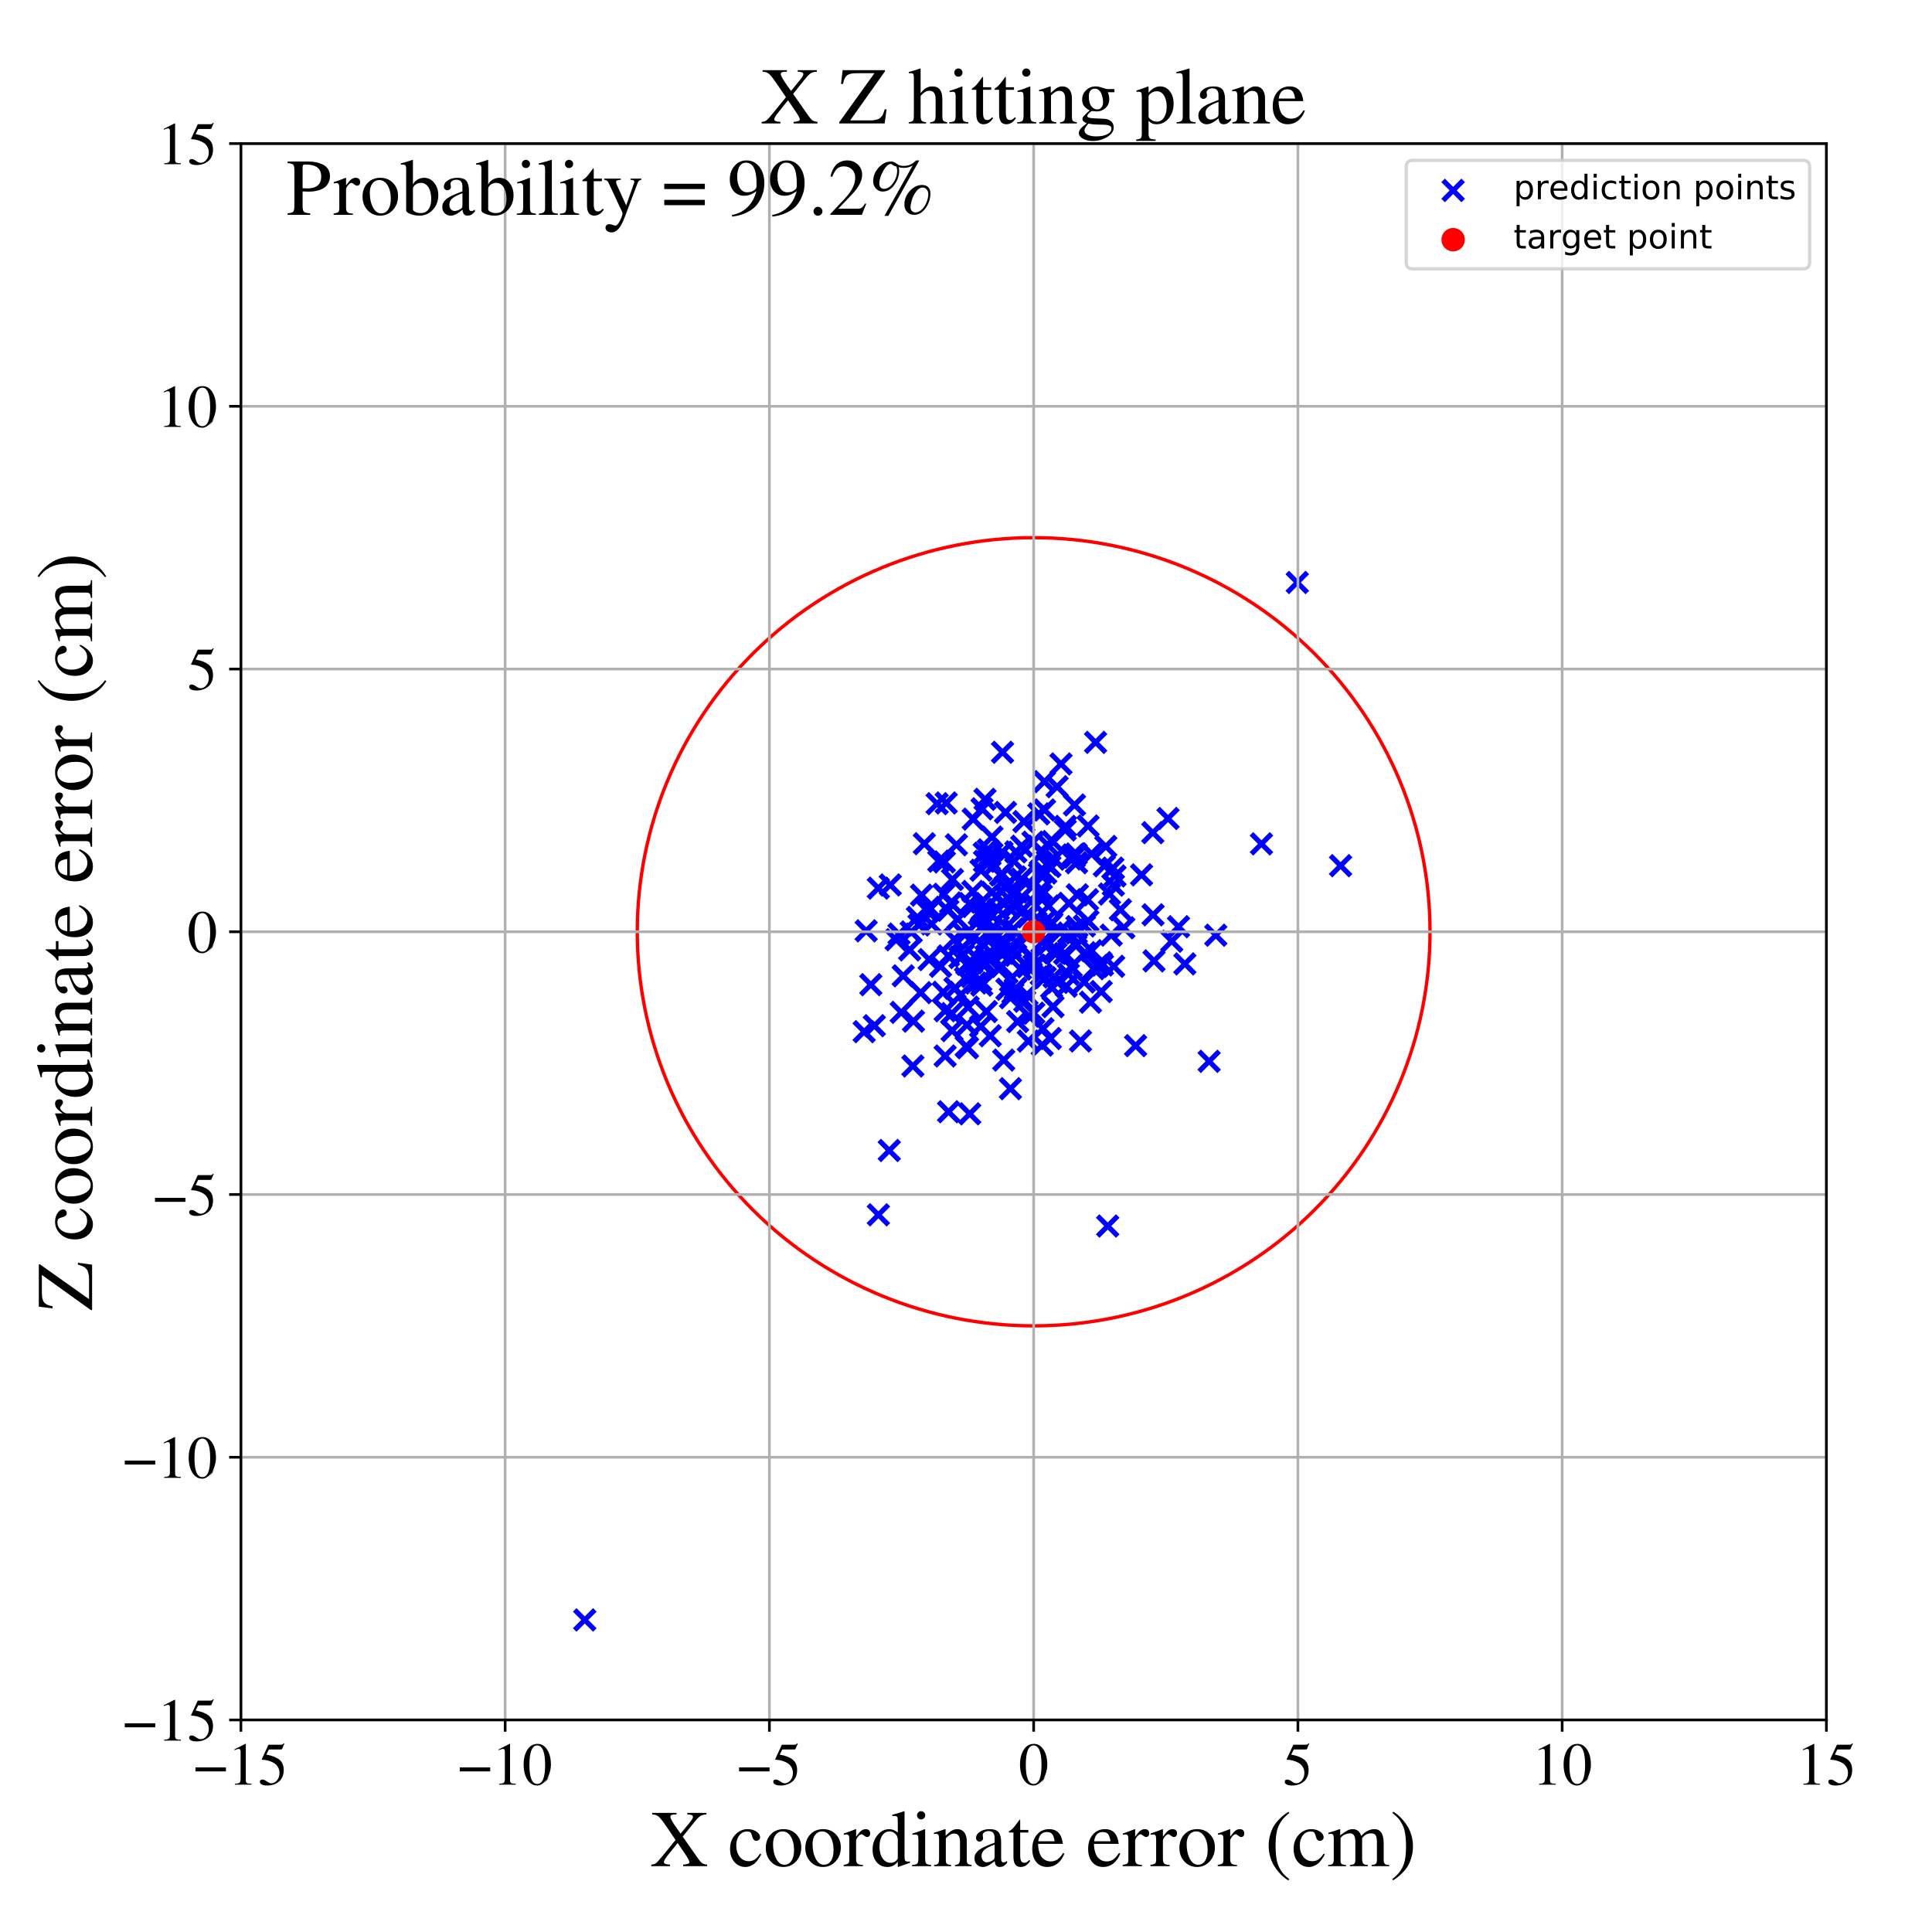 <?xml version="1.0" encoding="utf-8" standalone="no"?>
<!DOCTYPE svg PUBLIC "-//W3C//DTD SVG 1.1//EN"
  "http://www.w3.org/Graphics/SVG/1.1/DTD/svg11.dtd">
<!-- Created with matplotlib (https://matplotlib.org/) -->
<svg height="576pt" version="1.1" viewBox="0 0 576 576" width="576pt" xmlns="http://www.w3.org/2000/svg" xmlns:xlink="http://www.w3.org/1999/xlink">
 <defs>
  <style type="text/css">
*{stroke-linecap:butt;stroke-linejoin:round;}
  </style>
 </defs>
 <g id="figure_1">
  <g id="patch_1">
   <path d="M 0 576 
L 576 576 
L 576 0 
L 0 0 
z
" style="fill:#ffffff;"/>
  </g>
  <g id="axes_1">
   <g id="patch_2">
    <path d="M 71.822 512.784 
L 544.52 512.784 
L 544.52 42.802 
L 71.822 42.802 
z
" style="fill:#ffffff;"/>
   </g>
   <g id="PathCollection_1">
    <defs>
     <path d="M -3 3 
L 3 -3 
M -3 -3 
L 3 3 
" id="m3ee17d9a5e" style="stroke:#0000ff;stroke-width:1.5;"/>
    </defs>
    <g clip-path="url(#p6b59bbba79)">
     <use style="fill:#0000ff;stroke:#0000ff;stroke-width:1.5;" x="287.256" xlink:href="#m3ee17d9a5e" y="284.658"/>
     <use style="fill:#0000ff;stroke:#0000ff;stroke-width:1.5;" x="283.854" xlink:href="#m3ee17d9a5e" y="307.265"/>
     <use style="fill:#0000ff;stroke:#0000ff;stroke-width:1.5;" x="310.932" xlink:href="#m3ee17d9a5e" y="306.701"/>
     <use style="fill:#0000ff;stroke:#0000ff;stroke-width:1.5;" x="261.87" xlink:href="#m3ee17d9a5e" y="264.783"/>
     <use style="fill:#0000ff;stroke:#0000ff;stroke-width:1.5;" x="292.399" xlink:href="#m3ee17d9a5e" y="292.426"/>
     <use style="fill:#0000ff;stroke:#0000ff;stroke-width:1.5;" x="318.705" xlink:href="#m3ee17d9a5e" y="269.316"/>
     <use style="fill:#0000ff;stroke:#0000ff;stroke-width:1.5;" x="301.973" xlink:href="#m3ee17d9a5e" y="296.103"/>
     <use style="fill:#0000ff;stroke:#0000ff;stroke-width:1.5;" x="288.63" xlink:href="#m3ee17d9a5e" y="300.25"/>
     <use style="fill:#0000ff;stroke:#0000ff;stroke-width:1.5;" x="287.656" xlink:href="#m3ee17d9a5e" y="278.686"/>
     <use style="fill:#0000ff;stroke:#0000ff;stroke-width:1.5;" x="294.273" xlink:href="#m3ee17d9a5e" y="278.225"/>
     <use style="fill:#0000ff;stroke:#0000ff;stroke-width:1.5;" x="289.081" xlink:href="#m3ee17d9a5e" y="269.391"/>
     <use style="fill:#0000ff;stroke:#0000ff;stroke-width:1.5;" x="265.122" xlink:href="#m3ee17d9a5e" y="343.001"/>
     <use style="fill:#0000ff;stroke:#0000ff;stroke-width:1.5;" x="317.415" xlink:href="#m3ee17d9a5e" y="284.298"/>
     <use style="fill:#0000ff;stroke:#0000ff;stroke-width:1.5;" x="318.592" xlink:href="#m3ee17d9a5e" y="278.171"/>
     <use style="fill:#0000ff;stroke:#0000ff;stroke-width:1.5;" x="292.898" xlink:href="#m3ee17d9a5e" y="273.169"/>
     <use style="fill:#0000ff;stroke:#0000ff;stroke-width:1.5;" x="325.394" xlink:href="#m3ee17d9a5e" y="283.416"/>
     <use style="fill:#0000ff;stroke:#0000ff;stroke-width:1.5;" x="282.804" xlink:href="#m3ee17d9a5e" y="331.454"/>
     <use style="fill:#0000ff;stroke:#0000ff;stroke-width:1.5;" x="305.146" xlink:href="#m3ee17d9a5e" y="271.104"/>
     <use style="fill:#0000ff;stroke:#0000ff;stroke-width:1.5;" x="283.434" xlink:href="#m3ee17d9a5e" y="269.199"/>
     <use style="fill:#0000ff;stroke:#0000ff;stroke-width:1.5;" x="277.013" xlink:href="#m3ee17d9a5e" y="286.089"/>
     <use style="fill:#0000ff;stroke:#0000ff;stroke-width:1.5;" x="311.378" xlink:href="#m3ee17d9a5e" y="233.033"/>
     <use style="fill:#0000ff;stroke:#0000ff;stroke-width:1.5;" x="290.348" xlink:href="#m3ee17d9a5e" y="279.371"/>
     <use style="fill:#0000ff;stroke:#0000ff;stroke-width:1.5;" x="324.228" xlink:href="#m3ee17d9a5e" y="268.23"/>
     <use style="fill:#0000ff;stroke:#0000ff;stroke-width:1.5;" x="282.097" xlink:href="#m3ee17d9a5e" y="239.396"/>
     <use style="fill:#0000ff;stroke:#0000ff;stroke-width:1.5;" x="323.301" xlink:href="#m3ee17d9a5e" y="276.056"/>
     <use style="fill:#0000ff;stroke:#0000ff;stroke-width:1.5;" x="261.872" xlink:href="#m3ee17d9a5e" y="362.178"/>
     <use style="fill:#0000ff;stroke:#0000ff;stroke-width:1.5;" x="318.518" xlink:href="#m3ee17d9a5e" y="290.446"/>
     <use style="fill:#0000ff;stroke:#0000ff;stroke-width:1.5;" x="302.665" xlink:href="#m3ee17d9a5e" y="294.931"/>
     <use style="fill:#0000ff;stroke:#0000ff;stroke-width:1.5;" x="284.526" xlink:href="#m3ee17d9a5e" y="280.037"/>
     <use style="fill:#0000ff;stroke:#0000ff;stroke-width:1.5;" x="300.861" xlink:href="#m3ee17d9a5e" y="270.703"/>
     <use style="fill:#0000ff;stroke:#0000ff;stroke-width:1.5;" x="282.745" xlink:href="#m3ee17d9a5e" y="285.001"/>
     <use style="fill:#0000ff;stroke:#0000ff;stroke-width:1.5;" x="353.245" xlink:href="#m3ee17d9a5e" y="287.372"/>
     <use style="fill:#0000ff;stroke:#0000ff;stroke-width:1.5;" x="289.7" xlink:href="#m3ee17d9a5e" y="291.111"/>
     <use style="fill:#0000ff;stroke:#0000ff;stroke-width:1.5;" x="329.248" xlink:href="#m3ee17d9a5e" y="258.141"/>
     <use style="fill:#0000ff;stroke:#0000ff;stroke-width:1.5;" x="306.445" xlink:href="#m3ee17d9a5e" y="273.346"/>
     <use style="fill:#0000ff;stroke:#0000ff;stroke-width:1.5;" x="174.343" xlink:href="#m3ee17d9a5e" y="482.965"/>
     <use style="fill:#0000ff;stroke:#0000ff;stroke-width:1.5;" x="294.337" xlink:href="#m3ee17d9a5e" y="256.828"/>
     <use style="fill:#0000ff;stroke:#0000ff;stroke-width:1.5;" x="313.532" xlink:href="#m3ee17d9a5e" y="294.406"/>
     <use style="fill:#0000ff;stroke:#0000ff;stroke-width:1.5;" x="273.984" xlink:href="#m3ee17d9a5e" y="275.759"/>
     <use style="fill:#0000ff;stroke:#0000ff;stroke-width:1.5;" x="295.158" xlink:href="#m3ee17d9a5e" y="254.906"/>
     <use style="fill:#0000ff;stroke:#0000ff;stroke-width:1.5;" x="290.017" xlink:href="#m3ee17d9a5e" y="270.282"/>
     <use style="fill:#0000ff;stroke:#0000ff;stroke-width:1.5;" x="287.836" xlink:href="#m3ee17d9a5e" y="291.596"/>
     <use style="fill:#0000ff;stroke:#0000ff;stroke-width:1.5;" x="290.941" xlink:href="#m3ee17d9a5e" y="293.07"/>
     <use style="fill:#0000ff;stroke:#0000ff;stroke-width:1.5;" x="314.257" xlink:href="#m3ee17d9a5e" y="291.275"/>
     <use style="fill:#0000ff;stroke:#0000ff;stroke-width:1.5;" x="300.2" xlink:href="#m3ee17d9a5e" y="294.93"/>
     <use style="fill:#0000ff;stroke:#0000ff;stroke-width:1.5;" x="343.694" xlink:href="#m3ee17d9a5e" y="248.248"/>
     <use style="fill:#0000ff;stroke:#0000ff;stroke-width:1.5;" x="295.862" xlink:href="#m3ee17d9a5e" y="279.379"/>
     <use style="fill:#0000ff;stroke:#0000ff;stroke-width:1.5;" x="259.629" xlink:href="#m3ee17d9a5e" y="293.566"/>
     <use style="fill:#0000ff;stroke:#0000ff;stroke-width:1.5;" x="399.678" xlink:href="#m3ee17d9a5e" y="258.091"/>
     <use style="fill:#0000ff;stroke:#0000ff;stroke-width:1.5;" x="277.743" xlink:href="#m3ee17d9a5e" y="275.456"/>
     <use style="fill:#0000ff;stroke:#0000ff;stroke-width:1.5;" x="310.72" xlink:href="#m3ee17d9a5e" y="254.376"/>
     <use style="fill:#0000ff;stroke:#0000ff;stroke-width:1.5;" x="325.115" xlink:href="#m3ee17d9a5e" y="298.788"/>
     <use style="fill:#0000ff;stroke:#0000ff;stroke-width:1.5;" x="330.773" xlink:href="#m3ee17d9a5e" y="266.549"/>
     <use style="fill:#0000ff;stroke:#0000ff;stroke-width:1.5;" x="298.806" xlink:href="#m3ee17d9a5e" y="260.646"/>
     <use style="fill:#0000ff;stroke:#0000ff;stroke-width:1.5;" x="281.427" xlink:href="#m3ee17d9a5e" y="266.614"/>
     <use style="fill:#0000ff;stroke:#0000ff;stroke-width:1.5;" x="306.581" xlink:href="#m3ee17d9a5e" y="310.377"/>
     <use style="fill:#0000ff;stroke:#0000ff;stroke-width:1.5;" x="289.729" xlink:href="#m3ee17d9a5e" y="287.051"/>
     <use style="fill:#0000ff;stroke:#0000ff;stroke-width:1.5;" x="272.162" xlink:href="#m3ee17d9a5e" y="317.81"/>
     <use style="fill:#0000ff;stroke:#0000ff;stroke-width:1.5;" x="293.956" xlink:href="#m3ee17d9a5e" y="285.052"/>
     <use style="fill:#0000ff;stroke:#0000ff;stroke-width:1.5;" x="295.219" xlink:href="#m3ee17d9a5e" y="272.461"/>
     <use style="fill:#0000ff;stroke:#0000ff;stroke-width:1.5;" x="293.292" xlink:href="#m3ee17d9a5e" y="281.859"/>
     <use style="fill:#0000ff;stroke:#0000ff;stroke-width:1.5;" x="298.893" xlink:href="#m3ee17d9a5e" y="224.283"/>
     <use style="fill:#0000ff;stroke:#0000ff;stroke-width:1.5;" x="302.684" xlink:href="#m3ee17d9a5e" y="261.456"/>
     <use style="fill:#0000ff;stroke:#0000ff;stroke-width:1.5;" x="292.617" xlink:href="#m3ee17d9a5e" y="268.953"/>
     <use style="fill:#0000ff;stroke:#0000ff;stroke-width:1.5;" x="285.144" xlink:href="#m3ee17d9a5e" y="251.864"/>
     <use style="fill:#0000ff;stroke:#0000ff;stroke-width:1.5;" x="295.855" xlink:href="#m3ee17d9a5e" y="277.345"/>
     <use style="fill:#0000ff;stroke:#0000ff;stroke-width:1.5;" x="292.778" xlink:href="#m3ee17d9a5e" y="241.13"/>
     <use style="fill:#0000ff;stroke:#0000ff;stroke-width:1.5;" x="280.403" xlink:href="#m3ee17d9a5e" y="288.084"/>
     <use style="fill:#0000ff;stroke:#0000ff;stroke-width:1.5;" x="321.194" xlink:href="#m3ee17d9a5e" y="266.78"/>
     <use style="fill:#0000ff;stroke:#0000ff;stroke-width:1.5;" x="331.788" xlink:href="#m3ee17d9a5e" y="258.816"/>
     <use style="fill:#0000ff;stroke:#0000ff;stroke-width:1.5;" x="320.748" xlink:href="#m3ee17d9a5e" y="281.957"/>
     <use style="fill:#0000ff;stroke:#0000ff;stroke-width:1.5;" x="310.158" xlink:href="#m3ee17d9a5e" y="259.743"/>
     <use style="fill:#0000ff;stroke:#0000ff;stroke-width:1.5;" x="302.127" xlink:href="#m3ee17d9a5e" y="276.959"/>
     <use style="fill:#0000ff;stroke:#0000ff;stroke-width:1.5;" x="314.218" xlink:href="#m3ee17d9a5e" y="256.101"/>
     <use style="fill:#0000ff;stroke:#0000ff;stroke-width:1.5;" x="295.739" xlink:href="#m3ee17d9a5e" y="249.548"/>
     <use style="fill:#0000ff;stroke:#0000ff;stroke-width:1.5;" x="328.678" xlink:href="#m3ee17d9a5e" y="287.695"/>
     <use style="fill:#0000ff;stroke:#0000ff;stroke-width:1.5;" x="310.468" xlink:href="#m3ee17d9a5e" y="265.164"/>
     <use style="fill:#0000ff;stroke:#0000ff;stroke-width:1.5;" x="332.435" xlink:href="#m3ee17d9a5e" y="261.156"/>
     <use style="fill:#0000ff;stroke:#0000ff;stroke-width:1.5;" x="299.503" xlink:href="#m3ee17d9a5e" y="281.529"/>
     <use style="fill:#0000ff;stroke:#0000ff;stroke-width:1.5;" x="338.561" xlink:href="#m3ee17d9a5e" y="311.742"/>
     <use style="fill:#0000ff;stroke:#0000ff;stroke-width:1.5;" x="334.022" xlink:href="#m3ee17d9a5e" y="271.22"/>
     <use style="fill:#0000ff;stroke:#0000ff;stroke-width:1.5;" x="305.273" xlink:href="#m3ee17d9a5e" y="244.939"/>
     <use style="fill:#0000ff;stroke:#0000ff;stroke-width:1.5;" x="312.609" xlink:href="#m3ee17d9a5e" y="281.403"/>
     <use style="fill:#0000ff;stroke:#0000ff;stroke-width:1.5;" x="273.5" xlink:href="#m3ee17d9a5e" y="273.496"/>
     <use style="fill:#0000ff;stroke:#0000ff;stroke-width:1.5;" x="313.845" xlink:href="#m3ee17d9a5e" y="250.887"/>
     <use style="fill:#0000ff;stroke:#0000ff;stroke-width:1.5;" x="351.358" xlink:href="#m3ee17d9a5e" y="276.286"/>
     <use style="fill:#0000ff;stroke:#0000ff;stroke-width:1.5;" x="362.469" xlink:href="#m3ee17d9a5e" y="278.817"/>
     <use style="fill:#0000ff;stroke:#0000ff;stroke-width:1.5;" x="279.396" xlink:href="#m3ee17d9a5e" y="239.61"/>
     <use style="fill:#0000ff;stroke:#0000ff;stroke-width:1.5;" x="279.879" xlink:href="#m3ee17d9a5e" y="256.741"/>
     <use style="fill:#0000ff;stroke:#0000ff;stroke-width:1.5;" x="291.954" xlink:href="#m3ee17d9a5e" y="272.629"/>
     <use style="fill:#0000ff;stroke:#0000ff;stroke-width:1.5;" x="299.776" xlink:href="#m3ee17d9a5e" y="242.208"/>
     <use style="fill:#0000ff;stroke:#0000ff;stroke-width:1.5;" x="286.183" xlink:href="#m3ee17d9a5e" y="285.482"/>
     <use style="fill:#0000ff;stroke:#0000ff;stroke-width:1.5;" x="301.782" xlink:href="#m3ee17d9a5e" y="266.609"/>
     <use style="fill:#0000ff;stroke:#0000ff;stroke-width:1.5;" x="292.353" xlink:href="#m3ee17d9a5e" y="306.033"/>
     <use style="fill:#0000ff;stroke:#0000ff;stroke-width:1.5;" x="326.633" xlink:href="#m3ee17d9a5e" y="221.328"/>
     <use style="fill:#0000ff;stroke:#0000ff;stroke-width:1.5;" x="299.696" xlink:href="#m3ee17d9a5e" y="264.283"/>
     <use style="fill:#0000ff;stroke:#0000ff;stroke-width:1.5;" x="308.686" xlink:href="#m3ee17d9a5e" y="287.802"/>
     <use style="fill:#0000ff;stroke:#0000ff;stroke-width:1.5;" x="303.155" xlink:href="#m3ee17d9a5e" y="265.962"/>
     <use style="fill:#0000ff;stroke:#0000ff;stroke-width:1.5;" x="272.344" xlink:href="#m3ee17d9a5e" y="304.438"/>
     <use style="fill:#0000ff;stroke:#0000ff;stroke-width:1.5;" x="295.634" xlink:href="#m3ee17d9a5e" y="266.04"/>
     <use style="fill:#0000ff;stroke:#0000ff;stroke-width:1.5;" x="304.615" xlink:href="#m3ee17d9a5e" y="252.283"/>
     <use style="fill:#0000ff;stroke:#0000ff;stroke-width:1.5;" x="299.253" xlink:href="#m3ee17d9a5e" y="316.044"/>
     <use style="fill:#0000ff;stroke:#0000ff;stroke-width:1.5;" x="322.134" xlink:href="#m3ee17d9a5e" y="310.361"/>
     <use style="fill:#0000ff;stroke:#0000ff;stroke-width:1.5;" x="328.274" xlink:href="#m3ee17d9a5e" y="286.999"/>
     <use style="fill:#0000ff;stroke:#0000ff;stroke-width:1.5;" x="325.43" xlink:href="#m3ee17d9a5e" y="254.548"/>
     <use style="fill:#0000ff;stroke:#0000ff;stroke-width:1.5;" x="290.158" xlink:href="#m3ee17d9a5e" y="244.213"/>
     <use style="fill:#0000ff;stroke:#0000ff;stroke-width:1.5;" x="329.681" xlink:href="#m3ee17d9a5e" y="252.36"/>
     <use style="fill:#0000ff;stroke:#0000ff;stroke-width:1.5;" x="282.579" xlink:href="#m3ee17d9a5e" y="271.397"/>
     <use style="fill:#0000ff;stroke:#0000ff;stroke-width:1.5;" x="294.067" xlink:href="#m3ee17d9a5e" y="301.584"/>
     <use style="fill:#0000ff;stroke:#0000ff;stroke-width:1.5;" x="317.581" xlink:href="#m3ee17d9a5e" y="247.443"/>
     <use style="fill:#0000ff;stroke:#0000ff;stroke-width:1.5;" x="320.857" xlink:href="#m3ee17d9a5e" y="254.609"/>
     <use style="fill:#0000ff;stroke:#0000ff;stroke-width:1.5;" x="344.052" xlink:href="#m3ee17d9a5e" y="286.476"/>
     <use style="fill:#0000ff;stroke:#0000ff;stroke-width:1.5;" x="314.296" xlink:href="#m3ee17d9a5e" y="284.047"/>
     <use style="fill:#0000ff;stroke:#0000ff;stroke-width:1.5;" x="288.062" xlink:href="#m3ee17d9a5e" y="311.978"/>
     <use style="fill:#0000ff;stroke:#0000ff;stroke-width:1.5;" x="293.958" xlink:href="#m3ee17d9a5e" y="287.376"/>
     <use style="fill:#0000ff;stroke:#0000ff;stroke-width:1.5;" x="297.661" xlink:href="#m3ee17d9a5e" y="288.773"/>
     <use style="fill:#0000ff;stroke:#0000ff;stroke-width:1.5;" x="309.703" xlink:href="#m3ee17d9a5e" y="242.652"/>
     <use style="fill:#0000ff;stroke:#0000ff;stroke-width:1.5;" x="297.63" xlink:href="#m3ee17d9a5e" y="271.175"/>
     <use style="fill:#0000ff;stroke:#0000ff;stroke-width:1.5;" x="313.94" xlink:href="#m3ee17d9a5e" y="300.105"/>
     <use style="fill:#0000ff;stroke:#0000ff;stroke-width:1.5;" x="300.42" xlink:href="#m3ee17d9a5e" y="267.67"/>
     <use style="fill:#0000ff;stroke:#0000ff;stroke-width:1.5;" x="268.034" xlink:href="#m3ee17d9a5e" y="278.474"/>
     <use style="fill:#0000ff;stroke:#0000ff;stroke-width:1.5;" x="310.444" xlink:href="#m3ee17d9a5e" y="290.514"/>
     <use style="fill:#0000ff;stroke:#0000ff;stroke-width:1.5;" x="312.121" xlink:href="#m3ee17d9a5e" y="257.71"/>
     <use style="fill:#0000ff;stroke:#0000ff;stroke-width:1.5;" x="293.617" xlink:href="#m3ee17d9a5e" y="275.62"/>
     <use style="fill:#0000ff;stroke:#0000ff;stroke-width:1.5;" x="294.64" xlink:href="#m3ee17d9a5e" y="253.357"/>
     <use style="fill:#0000ff;stroke:#0000ff;stroke-width:1.5;" x="303.759" xlink:href="#m3ee17d9a5e" y="281.76"/>
     <use style="fill:#0000ff;stroke:#0000ff;stroke-width:1.5;" x="288.284" xlink:href="#m3ee17d9a5e" y="305.596"/>
     <use style="fill:#0000ff;stroke:#0000ff;stroke-width:1.5;" x="376.092" xlink:href="#m3ee17d9a5e" y="251.587"/>
     <use style="fill:#0000ff;stroke:#0000ff;stroke-width:1.5;" x="281.201" xlink:href="#m3ee17d9a5e" y="295.835"/>
     <use style="fill:#0000ff;stroke:#0000ff;stroke-width:1.5;" x="310.643" xlink:href="#m3ee17d9a5e" y="280.982"/>
     <use style="fill:#0000ff;stroke:#0000ff;stroke-width:1.5;" x="292.871" xlink:href="#m3ee17d9a5e" y="271.185"/>
     <use style="fill:#0000ff;stroke:#0000ff;stroke-width:1.5;" x="260.668" xlink:href="#m3ee17d9a5e" y="305.8"/>
     <use style="fill:#0000ff;stroke:#0000ff;stroke-width:1.5;" x="307.946" xlink:href="#m3ee17d9a5e" y="264.21"/>
     <use style="fill:#0000ff;stroke:#0000ff;stroke-width:1.5;" x="319.922" xlink:href="#m3ee17d9a5e" y="254.905"/>
     <use style="fill:#0000ff;stroke:#0000ff;stroke-width:1.5;" x="315.162" xlink:href="#m3ee17d9a5e" y="234.547"/>
     <use style="fill:#0000ff;stroke:#0000ff;stroke-width:1.5;" x="276.636" xlink:href="#m3ee17d9a5e" y="271.699"/>
     <use style="fill:#0000ff;stroke:#0000ff;stroke-width:1.5;" x="320.955" xlink:href="#m3ee17d9a5e" y="257.211"/>
     <use style="fill:#0000ff;stroke:#0000ff;stroke-width:1.5;" x="304.258" xlink:href="#m3ee17d9a5e" y="288.904"/>
     <use style="fill:#0000ff;stroke:#0000ff;stroke-width:1.5;" x="349.338" xlink:href="#m3ee17d9a5e" y="280.617"/>
     <use style="fill:#0000ff;stroke:#0000ff;stroke-width:1.5;" x="312.753" xlink:href="#m3ee17d9a5e" y="276.144"/>
     <use style="fill:#0000ff;stroke:#0000ff;stroke-width:1.5;" x="277.032" xlink:href="#m3ee17d9a5e" y="270.507"/>
     <use style="fill:#0000ff;stroke:#0000ff;stroke-width:1.5;" x="286.391" xlink:href="#m3ee17d9a5e" y="296.631"/>
     <use style="fill:#0000ff;stroke:#0000ff;stroke-width:1.5;" x="290.042" xlink:href="#m3ee17d9a5e" y="265.774"/>
     <use style="fill:#0000ff;stroke:#0000ff;stroke-width:1.5;" x="281.781" xlink:href="#m3ee17d9a5e" y="301.345"/>
     <use style="fill:#0000ff;stroke:#0000ff;stroke-width:1.5;" x="323.248" xlink:href="#m3ee17d9a5e" y="292.766"/>
     <use style="fill:#0000ff;stroke:#0000ff;stroke-width:1.5;" x="316.326" xlink:href="#m3ee17d9a5e" y="227.758"/>
     <use style="fill:#0000ff;stroke:#0000ff;stroke-width:1.5;" x="298.162" xlink:href="#m3ee17d9a5e" y="281.701"/>
     <use style="fill:#0000ff;stroke:#0000ff;stroke-width:1.5;" x="302.92" xlink:href="#m3ee17d9a5e" y="294.614"/>
     <use style="fill:#0000ff;stroke:#0000ff;stroke-width:1.5;" x="330.251" xlink:href="#m3ee17d9a5e" y="365.52"/>
     <use style="fill:#0000ff;stroke:#0000ff;stroke-width:1.5;" x="315.326" xlink:href="#m3ee17d9a5e" y="292.887"/>
     <use style="fill:#0000ff;stroke:#0000ff;stroke-width:1.5;" x="360.487" xlink:href="#m3ee17d9a5e" y="316.419"/>
     <use style="fill:#0000ff;stroke:#0000ff;stroke-width:1.5;" x="321.062" xlink:href="#m3ee17d9a5e" y="276.246"/>
     <use style="fill:#0000ff;stroke:#0000ff;stroke-width:1.5;" x="291.754" xlink:href="#m3ee17d9a5e" y="286.218"/>
     <use style="fill:#0000ff;stroke:#0000ff;stroke-width:1.5;" x="294.944" xlink:href="#m3ee17d9a5e" y="256.432"/>
     <use style="fill:#0000ff;stroke:#0000ff;stroke-width:1.5;" x="283.742" xlink:href="#m3ee17d9a5e" y="302.177"/>
     <use style="fill:#0000ff;stroke:#0000ff;stroke-width:1.5;" x="308.215" xlink:href="#m3ee17d9a5e" y="302.062"/>
     <use style="fill:#0000ff;stroke:#0000ff;stroke-width:1.5;" x="302.819" xlink:href="#m3ee17d9a5e" y="284.812"/>
     <use style="fill:#0000ff;stroke:#0000ff;stroke-width:1.5;" x="292.498" xlink:href="#m3ee17d9a5e" y="276.681"/>
     <use style="fill:#0000ff;stroke:#0000ff;stroke-width:1.5;" x="293.663" xlink:href="#m3ee17d9a5e" y="238.302"/>
     <use style="fill:#0000ff;stroke:#0000ff;stroke-width:1.5;" x="299.164" xlink:href="#m3ee17d9a5e" y="284.232"/>
     <use style="fill:#0000ff;stroke:#0000ff;stroke-width:1.5;" x="298.732" xlink:href="#m3ee17d9a5e" y="254.104"/>
     <use style="fill:#0000ff;stroke:#0000ff;stroke-width:1.5;" x="285.538" xlink:href="#m3ee17d9a5e" y="274.005"/>
     <use style="fill:#0000ff;stroke:#0000ff;stroke-width:1.5;" x="313.019" xlink:href="#m3ee17d9a5e" y="258.331"/>
     <use style="fill:#0000ff;stroke:#0000ff;stroke-width:1.5;" x="301.254" xlink:href="#m3ee17d9a5e" y="282.353"/>
     <use style="fill:#0000ff;stroke:#0000ff;stroke-width:1.5;" x="319.385" xlink:href="#m3ee17d9a5e" y="288.221"/>
     <use style="fill:#0000ff;stroke:#0000ff;stroke-width:1.5;" x="324.39" xlink:href="#m3ee17d9a5e" y="246.262"/>
     <use style="fill:#0000ff;stroke:#0000ff;stroke-width:1.5;" x="320.344" xlink:href="#m3ee17d9a5e" y="239.988"/>
     <use style="fill:#0000ff;stroke:#0000ff;stroke-width:1.5;" x="311.427" xlink:href="#m3ee17d9a5e" y="241.467"/>
     <use style="fill:#0000ff;stroke:#0000ff;stroke-width:1.5;" x="298.171" xlink:href="#m3ee17d9a5e" y="283.956"/>
     <use style="fill:#0000ff;stroke:#0000ff;stroke-width:1.5;" x="288.254" xlink:href="#m3ee17d9a5e" y="287.499"/>
     <use style="fill:#0000ff;stroke:#0000ff;stroke-width:1.5;" x="296.194" xlink:href="#m3ee17d9a5e" y="258.064"/>
     <use style="fill:#0000ff;stroke:#0000ff;stroke-width:1.5;" x="340.34" xlink:href="#m3ee17d9a5e" y="260.83"/>
     <use style="fill:#0000ff;stroke:#0000ff;stroke-width:1.5;" x="317.867" xlink:href="#m3ee17d9a5e" y="294.041"/>
     <use style="fill:#0000ff;stroke:#0000ff;stroke-width:1.5;" x="303.395" xlink:href="#m3ee17d9a5e" y="304.565"/>
     <use style="fill:#0000ff;stroke:#0000ff;stroke-width:1.5;" x="317.657" xlink:href="#m3ee17d9a5e" y="246.377"/>
     <use style="fill:#0000ff;stroke:#0000ff;stroke-width:1.5;" x="298.665" xlink:href="#m3ee17d9a5e" y="288.142"/>
     <use style="fill:#0000ff;stroke:#0000ff;stroke-width:1.5;" x="311.629" xlink:href="#m3ee17d9a5e" y="291.437"/>
     <use style="fill:#0000ff;stroke:#0000ff;stroke-width:1.5;" x="313.611" xlink:href="#m3ee17d9a5e" y="275.112"/>
     <use style="fill:#0000ff;stroke:#0000ff;stroke-width:1.5;" x="297.175" xlink:href="#m3ee17d9a5e" y="267.368"/>
     <use style="fill:#0000ff;stroke:#0000ff;stroke-width:1.5;" x="293.51" xlink:href="#m3ee17d9a5e" y="256.783"/>
     <use style="fill:#0000ff;stroke:#0000ff;stroke-width:1.5;" x="306.192" xlink:href="#m3ee17d9a5e" y="296.542"/>
     <use style="fill:#0000ff;stroke:#0000ff;stroke-width:1.5;" x="295.099" xlink:href="#m3ee17d9a5e" y="285.961"/>
     <use style="fill:#0000ff;stroke:#0000ff;stroke-width:1.5;" x="319.217" xlink:href="#m3ee17d9a5e" y="256.084"/>
     <use style="fill:#0000ff;stroke:#0000ff;stroke-width:1.5;" x="386.763" xlink:href="#m3ee17d9a5e" y="173.66"/>
     <use style="fill:#0000ff;stroke:#0000ff;stroke-width:1.5;" x="302.581" xlink:href="#m3ee17d9a5e" y="270.246"/>
     <use style="fill:#0000ff;stroke:#0000ff;stroke-width:1.5;" x="348.227" xlink:href="#m3ee17d9a5e" y="244.022"/>
     <use style="fill:#0000ff;stroke:#0000ff;stroke-width:1.5;" x="324.351" xlink:href="#m3ee17d9a5e" y="274.576"/>
     <use style="fill:#0000ff;stroke:#0000ff;stroke-width:1.5;" x="315.812" xlink:href="#m3ee17d9a5e" y="277.765"/>
     <use style="fill:#0000ff;stroke:#0000ff;stroke-width:1.5;" x="275.585" xlink:href="#m3ee17d9a5e" y="251.537"/>
     <use style="fill:#0000ff;stroke:#0000ff;stroke-width:1.5;" x="269.283" xlink:href="#m3ee17d9a5e" y="290.929"/>
     <use style="fill:#0000ff;stroke:#0000ff;stroke-width:1.5;" x="283.96" xlink:href="#m3ee17d9a5e" y="262.206"/>
     <use style="fill:#0000ff;stroke:#0000ff;stroke-width:1.5;" x="288.446" xlink:href="#m3ee17d9a5e" y="312.369"/>
     <use style="fill:#0000ff;stroke:#0000ff;stroke-width:1.5;" x="305.515" xlink:href="#m3ee17d9a5e" y="298.494"/>
     <use style="fill:#0000ff;stroke:#0000ff;stroke-width:1.5;" x="332.028" xlink:href="#m3ee17d9a5e" y="288.091"/>
     <use style="fill:#0000ff;stroke:#0000ff;stroke-width:1.5;" x="301.267" xlink:href="#m3ee17d9a5e" y="297.456"/>
     <use style="fill:#0000ff;stroke:#0000ff;stroke-width:1.5;" x="306.766" xlink:href="#m3ee17d9a5e" y="302.935"/>
     <use style="fill:#0000ff;stroke:#0000ff;stroke-width:1.5;" x="281.552" xlink:href="#m3ee17d9a5e" y="256.97"/>
     <use style="fill:#0000ff;stroke:#0000ff;stroke-width:1.5;" x="307.961" xlink:href="#m3ee17d9a5e" y="251.081"/>
     <use style="fill:#0000ff;stroke:#0000ff;stroke-width:1.5;" x="265.423" xlink:href="#m3ee17d9a5e" y="263.832"/>
     <use style="fill:#0000ff;stroke:#0000ff;stroke-width:1.5;" x="327.257" xlink:href="#m3ee17d9a5e" y="287.85"/>
     <use style="fill:#0000ff;stroke:#0000ff;stroke-width:1.5;" x="307.426" xlink:href="#m3ee17d9a5e" y="285.05"/>
     <use style="fill:#0000ff;stroke:#0000ff;stroke-width:1.5;" x="331.286" xlink:href="#m3ee17d9a5e" y="278.797"/>
     <use style="fill:#0000ff;stroke:#0000ff;stroke-width:1.5;" x="309.898" xlink:href="#m3ee17d9a5e" y="260.426"/>
     <use style="fill:#0000ff;stroke:#0000ff;stroke-width:1.5;" x="314.605" xlink:href="#m3ee17d9a5e" y="282.944"/>
     <use style="fill:#0000ff;stroke:#0000ff;stroke-width:1.5;" x="274.741" xlink:href="#m3ee17d9a5e" y="266.876"/>
     <use style="fill:#0000ff;stroke:#0000ff;stroke-width:1.5;" x="307.768" xlink:href="#m3ee17d9a5e" y="285.902"/>
     <use style="fill:#0000ff;stroke:#0000ff;stroke-width:1.5;" x="320.869" xlink:href="#m3ee17d9a5e" y="278.135"/>
     <use style="fill:#0000ff;stroke:#0000ff;stroke-width:1.5;" x="300.026" xlink:href="#m3ee17d9a5e" y="276.335"/>
     <use style="fill:#0000ff;stroke:#0000ff;stroke-width:1.5;" x="302.306" xlink:href="#m3ee17d9a5e" y="256.738"/>
     <use style="fill:#0000ff;stroke:#0000ff;stroke-width:1.5;" x="258.24" xlink:href="#m3ee17d9a5e" y="277.517"/>
     <use style="fill:#0000ff;stroke:#0000ff;stroke-width:1.5;" x="292.476" xlink:href="#m3ee17d9a5e" y="259.464"/>
     <use style="fill:#0000ff;stroke:#0000ff;stroke-width:1.5;" x="310.452" xlink:href="#m3ee17d9a5e" y="266.889"/>
     <use style="fill:#0000ff;stroke:#0000ff;stroke-width:1.5;" x="343.772" xlink:href="#m3ee17d9a5e" y="272.734"/>
     <use style="fill:#0000ff;stroke:#0000ff;stroke-width:1.5;" x="313.137" xlink:href="#m3ee17d9a5e" y="309.618"/>
     <use style="fill:#0000ff;stroke:#0000ff;stroke-width:1.5;" x="335.051" xlink:href="#m3ee17d9a5e" y="276.607"/>
     <use style="fill:#0000ff;stroke:#0000ff;stroke-width:1.5;" x="271.198" xlink:href="#m3ee17d9a5e" y="283.199"/>
     <use style="fill:#0000ff;stroke:#0000ff;stroke-width:1.5;" x="301.243" xlink:href="#m3ee17d9a5e" y="324.575"/>
     <use style="fill:#0000ff;stroke:#0000ff;stroke-width:1.5;" x="306.357" xlink:href="#m3ee17d9a5e" y="288.221"/>
     <use style="fill:#0000ff;stroke:#0000ff;stroke-width:1.5;" x="284.699" xlink:href="#m3ee17d9a5e" y="294.626"/>
     <use style="fill:#0000ff;stroke:#0000ff;stroke-width:1.5;" x="304.556" xlink:href="#m3ee17d9a5e" y="262.092"/>
     <use style="fill:#0000ff;stroke:#0000ff;stroke-width:1.5;" x="331.933" xlink:href="#m3ee17d9a5e" y="263.893"/>
     <use style="fill:#0000ff;stroke:#0000ff;stroke-width:1.5;" x="308.837" xlink:href="#m3ee17d9a5e" y="269.989"/>
     <use style="fill:#0000ff;stroke:#0000ff;stroke-width:1.5;" x="326.08" xlink:href="#m3ee17d9a5e" y="288.814"/>
     <use style="fill:#0000ff;stroke:#0000ff;stroke-width:1.5;" x="293.422" xlink:href="#m3ee17d9a5e" y="254.359"/>
     <use style="fill:#0000ff;stroke:#0000ff;stroke-width:1.5;" x="292.686" xlink:href="#m3ee17d9a5e" y="293.707"/>
     <use style="fill:#0000ff;stroke:#0000ff;stroke-width:1.5;" x="289.114" xlink:href="#m3ee17d9a5e" y="332.074"/>
     <use style="fill:#0000ff;stroke:#0000ff;stroke-width:1.5;" x="312.24" xlink:href="#m3ee17d9a5e" y="251.766"/>
     <use style="fill:#0000ff;stroke:#0000ff;stroke-width:1.5;" x="267.16" xlink:href="#m3ee17d9a5e" y="280.171"/>
     <use style="fill:#0000ff;stroke:#0000ff;stroke-width:1.5;" x="268.693" xlink:href="#m3ee17d9a5e" y="301.823"/>
     <use style="fill:#0000ff;stroke:#0000ff;stroke-width:1.5;" x="302.853" xlink:href="#m3ee17d9a5e" y="253.97"/>
     <use style="fill:#0000ff;stroke:#0000ff;stroke-width:1.5;" x="274.475" xlink:href="#m3ee17d9a5e" y="295.949"/>
     <use style="fill:#0000ff;stroke:#0000ff;stroke-width:1.5;" x="310.72" xlink:href="#m3ee17d9a5e" y="311.585"/>
     <use style="fill:#0000ff;stroke:#0000ff;stroke-width:1.5;" x="257.643" xlink:href="#m3ee17d9a5e" y="307.579"/>
     <use style="fill:#0000ff;stroke:#0000ff;stroke-width:1.5;" x="312.602" xlink:href="#m3ee17d9a5e" y="270.117"/>
     <use style="fill:#0000ff;stroke:#0000ff;stroke-width:1.5;" x="313.404" xlink:href="#m3ee17d9a5e" y="275.457"/>
     <use style="fill:#0000ff;stroke:#0000ff;stroke-width:1.5;" x="281.784" xlink:href="#m3ee17d9a5e" y="314.828"/>
     <use style="fill:#0000ff;stroke:#0000ff;stroke-width:1.5;" x="323.492" xlink:href="#m3ee17d9a5e" y="284.038"/>
     <use style="fill:#0000ff;stroke:#0000ff;stroke-width:1.5;" x="295.232" xlink:href="#m3ee17d9a5e" y="308.795"/>
     <use style="fill:#0000ff;stroke:#0000ff;stroke-width:1.5;" x="308.267" xlink:href="#m3ee17d9a5e" y="287.777"/>
     <use style="fill:#0000ff;stroke:#0000ff;stroke-width:1.5;" x="320.269" xlink:href="#m3ee17d9a5e" y="255.533"/>
     <use style="fill:#0000ff;stroke:#0000ff;stroke-width:1.5;" x="310.941" xlink:href="#m3ee17d9a5e" y="275.392"/>
     <use style="fill:#0000ff;stroke:#0000ff;stroke-width:1.5;" x="298.327" xlink:href="#m3ee17d9a5e" y="260.878"/>
     <use style="fill:#0000ff;stroke:#0000ff;stroke-width:1.5;" x="290.335" xlink:href="#m3ee17d9a5e" y="279.125"/>
     <use style="fill:#0000ff;stroke:#0000ff;stroke-width:1.5;" x="298.014" xlink:href="#m3ee17d9a5e" y="280.982"/>
     <use style="fill:#0000ff;stroke:#0000ff;stroke-width:1.5;" x="314.844" xlink:href="#m3ee17d9a5e" y="284.236"/>
     <use style="fill:#0000ff;stroke:#0000ff;stroke-width:1.5;" x="311.773" xlink:href="#m3ee17d9a5e" y="260.277"/>
     <use style="fill:#0000ff;stroke:#0000ff;stroke-width:1.5;" x="328.309" xlink:href="#m3ee17d9a5e" y="295.614"/>
     <use style="fill:#0000ff;stroke:#0000ff;stroke-width:1.5;" x="271.662" xlink:href="#m3ee17d9a5e" y="277.84"/>
    </g>
   </g>
   <g id="PathCollection_2">
    <defs>
     <path d="M 0 3 
C 0.796 3 1.559 2.684 2.121 2.121 
C 2.684 1.559 3 0.796 3 0 
C 3 -0.796 2.684 -1.559 2.121 -2.121 
C 1.559 -2.684 0.796 -3 0 -3 
C -0.796 -3 -1.559 -2.684 -2.121 -2.121 
C -2.684 -1.559 -3 -0.796 -3 0 
C -3 0.796 -2.684 1.559 -2.121 2.121 
C -1.559 2.684 -0.796 3 0 3 
z
" id="mf949f5a397" style="stroke:#ff0000;"/>
    </defs>
    <g clip-path="url(#p6b59bbba79)">
     <use style="fill:#ff0000;stroke:#ff0000;" x="308.171" xlink:href="#mf949f5a397" y="277.793"/>
    </g>
   </g>
   <g id="patch_3">
    <path clip-path="url(#p6b59bbba79)" d="M 308.171 395.288 
C 339.511 395.288 369.572 382.908 391.733 360.875 
C 413.894 338.841 426.346 308.953 426.346 277.793 
C 426.346 246.633 413.894 216.745 391.733 194.711 
C 369.572 172.677 339.511 160.297 308.171 160.297 
C 276.831 160.297 246.77 172.677 224.609 194.711 
C 202.448 216.745 189.997 246.633 189.997 277.793 
C 189.997 308.953 202.448 338.841 224.609 360.875 
C 246.77 382.908 276.831 395.288 308.171 395.288 
z
" style="fill:none;stroke:#ff0000;stroke-linejoin:miter;"/>
   </g>
   <g id="matplotlib.axis_1">
    <g id="xtick_1">
     <g id="line2d_1">
      <path clip-path="url(#p6b59bbba79)" d="M 71.822 512.784 
L 71.822 42.802 
" style="fill:none;stroke:#b0b0b0;stroke-linecap:square;stroke-width:0.8;"/>
     </g>
     <g id="line2d_2">
      <defs>
       <path d="M 0 0 
L 0 3.5 
" id="mabc3be0991" style="stroke:#000000;stroke-width:0.8;"/>
      </defs>
      <g>
       <use style="stroke:#000000;stroke-width:0.8;" x="71.822" xlink:href="#mabc3be0991" y="512.784"/>
      </g>
     </g>
     <g id="text_1">
      <!-- −15 -->
      <defs>
       <path d="M 3 22 
L 3 28.594 
L 53.406 28.594 
L 53.406 22 
z
" id="FreeSerif-8722"/>
       <path d="M 18.297 59.297 
Q 16.5 59.297 11.094 57.094 
L 11.094 58.5 
L 29.094 67.594 
L 29.906 67.406 
L 29.906 7.406 
Q 29.906 3.797 31.703 2.688 
Q 33.5 1.594 39.406 1.5 
L 39.406 0 
L 11.797 0 
L 11.797 1.5 
Q 17.406 1.703 19.344 3.141 
Q 21.297 4.594 21.297 9.297 
L 21.297 54.594 
Q 21.297 59.297 18.297 59.297 
z
" id="FreeSerif-49"/>
       <path d="M 35.703 19.406 
Q 35.703 24.703 33.344 28.797 
Q 31 32.906 27.641 35.156 
Q 24.297 37.406 20.141 38.844 
Q 16 40.297 12.953 40.75 
Q 9.906 41.203 7.594 41.203 
Q 6.406 41.203 6.406 42 
Q 6.406 42.297 6.5 42.5 
L 17.406 66.203 
L 38.297 66.203 
Q 39.906 66.203 40.844 66.703 
Q 41.797 67.203 42.906 68.797 
L 43.797 68.094 
L 40 59.203 
Q 39.594 58.297 37.703 58.297 
L 18.094 58.297 
L 13.906 49.797 
Q 28.5 47.203 35.594 41.344 
Q 42.703 35.5 42.703 24.203 
Q 42.703 18.297 40.844 13.688 
Q 39 9.094 36.141 6.297 
Q 33.297 3.5 29.547 1.703 
Q 25.797 -0.094 22.344 -0.75 
Q 18.906 -1.406 15.406 -1.406 
Q 9.797 -1.406 6.5 0.25 
Q 3.203 1.906 3.203 4.797 
Q 3.203 8.5 7.5 8.5 
Q 10.297 8.5 14.75 5.391 
Q 19.203 2.297 21.797 2.297 
Q 27.703 2.297 31.703 7.25 
Q 35.703 12.203 35.703 19.406 
z
" id="FreeSerif-53"/>
      </defs>
      <g transform="translate(57.746 532.077)scale(0.18 -0.18)">
       <use xlink:href="#FreeSerif-8722"/>
       <use x="56.4" xlink:href="#FreeSerif-49"/>
       <use x="106.4" xlink:href="#FreeSerif-53"/>
      </g>
     </g>
    </g>
    <g id="xtick_2">
     <g id="line2d_3">
      <path clip-path="url(#p6b59bbba79)" d="M 150.605 512.784 
L 150.605 42.802 
" style="fill:none;stroke:#b0b0b0;stroke-linecap:square;stroke-width:0.8;"/>
     </g>
     <g id="line2d_4">
      <g>
       <use style="stroke:#000000;stroke-width:0.8;" x="150.605" xlink:href="#mabc3be0991" y="512.784"/>
      </g>
     </g>
     <g id="text_2">
      <!-- −10 -->
      <defs>
       <path d="M 47.594 17.797 
Q 35.203 -1.406 25 -1.406 
Q 14.797 -1.406 8.594 8.391 
Q 2.406 18.203 2.406 33.594 
Q 2.406 48.094 8.594 57.844 
Q 14.797 67.594 25.406 67.594 
Q 35.203 67.594 41.391 58 
Q 47.594 48.406 47.594 33 
Q 47.594 17.797 35.203 -1.406 
z
M 25.094 65 
Q 12 65 12 32.703 
Q 12 1.203 25 1.203 
Q 38 1.203 38 32.797 
Q 38 48.5 34.703 56.75 
Q 31.406 65 25.094 65 
z
" id="FreeSerif-48"/>
      </defs>
      <g transform="translate(136.529 532.077)scale(0.18 -0.18)">
       <use xlink:href="#FreeSerif-8722"/>
       <use x="56.4" xlink:href="#FreeSerif-49"/>
       <use x="106.4" xlink:href="#FreeSerif-48"/>
      </g>
     </g>
    </g>
    <g id="xtick_3">
     <g id="line2d_5">
      <path clip-path="url(#p6b59bbba79)" d="M 229.388 512.784 
L 229.388 42.802 
" style="fill:none;stroke:#b0b0b0;stroke-linecap:square;stroke-width:0.8;"/>
     </g>
     <g id="line2d_6">
      <g>
       <use style="stroke:#000000;stroke-width:0.8;" x="229.388" xlink:href="#mabc3be0991" y="512.784"/>
      </g>
     </g>
     <g id="text_3">
      <!-- −5 -->
      <g transform="translate(219.812 532.077)scale(0.18 -0.18)">
       <use xlink:href="#FreeSerif-8722"/>
       <use x="56.4" xlink:href="#FreeSerif-53"/>
      </g>
     </g>
    </g>
    <g id="xtick_4">
     <g id="line2d_7">
      <path clip-path="url(#p6b59bbba79)" d="M 308.171 512.784 
L 308.171 42.802 
" style="fill:none;stroke:#b0b0b0;stroke-linecap:square;stroke-width:0.8;"/>
     </g>
     <g id="line2d_8">
      <g>
       <use style="stroke:#000000;stroke-width:0.8;" x="308.171" xlink:href="#mabc3be0991" y="512.784"/>
      </g>
     </g>
     <g id="text_4">
      <!-- 0 -->
      <g transform="translate(303.671 532.077)scale(0.18 -0.18)">
       <use xlink:href="#FreeSerif-48"/>
      </g>
     </g>
    </g>
    <g id="xtick_5">
     <g id="line2d_9">
      <path clip-path="url(#p6b59bbba79)" d="M 386.954 512.784 
L 386.954 42.802 
" style="fill:none;stroke:#b0b0b0;stroke-linecap:square;stroke-width:0.8;"/>
     </g>
     <g id="line2d_10">
      <g>
       <use style="stroke:#000000;stroke-width:0.8;" x="386.954" xlink:href="#mabc3be0991" y="512.784"/>
      </g>
     </g>
     <g id="text_5">
      <!-- 5 -->
      <g transform="translate(382.454 532.077)scale(0.18 -0.18)">
       <use xlink:href="#FreeSerif-53"/>
      </g>
     </g>
    </g>
    <g id="xtick_6">
     <g id="line2d_11">
      <path clip-path="url(#p6b59bbba79)" d="M 465.737 512.784 
L 465.737 42.802 
" style="fill:none;stroke:#b0b0b0;stroke-linecap:square;stroke-width:0.8;"/>
     </g>
     <g id="line2d_12">
      <g>
       <use style="stroke:#000000;stroke-width:0.8;" x="465.737" xlink:href="#mabc3be0991" y="512.784"/>
      </g>
     </g>
     <g id="text_6">
      <!-- 10 -->
      <g transform="translate(456.737 532.077)scale(0.18 -0.18)">
       <use xlink:href="#FreeSerif-49"/>
       <use x="50" xlink:href="#FreeSerif-48"/>
      </g>
     </g>
    </g>
    <g id="xtick_7">
     <g id="line2d_13">
      <path clip-path="url(#p6b59bbba79)" d="M 544.52 512.784 
L 544.52 42.802 
" style="fill:none;stroke:#b0b0b0;stroke-linecap:square;stroke-width:0.8;"/>
     </g>
     <g id="line2d_14">
      <g>
       <use style="stroke:#000000;stroke-width:0.8;" x="544.52" xlink:href="#mabc3be0991" y="512.784"/>
      </g>
     </g>
     <g id="text_7">
      <!-- 15 -->
      <g transform="translate(535.52 532.077)scale(0.18 -0.18)">
       <use xlink:href="#FreeSerif-49"/>
       <use x="50" xlink:href="#FreeSerif-53"/>
      </g>
     </g>
    </g>
    <g id="text_8">
     <!-- X coordinate error (cm) -->
     <defs>
      <path d="M 69.594 66.203 
L 69.594 64.297 
Q 64.703 64 62.047 62.344 
Q 59.406 60.703 54.703 54.906 
L 40.094 36.703 
L 59.297 9.297 
Q 62.297 5 64.297 3.703 
Q 66.297 2.406 70.406 1.906 
L 70.406 0 
L 40.703 0 
L 40.703 1.906 
Q 44.797 2.297 46.594 2.938 
Q 48.406 3.594 48.406 5 
Q 48.406 7.203 43.297 14.797 
L 33.797 28.797 
L 21.906 14 
Q 16.703 7.5 16.703 5.406 
Q 16.703 3.703 18.297 2.953 
Q 19.906 2.203 24.297 1.906 
L 24.297 0 
L 1 0 
L 1 1.906 
Q 4.906 2.203 7 3.797 
Q 9.094 5.406 15.5 13.297 
L 31.203 32.594 
L 20.297 48.594 
Q 13.297 58.906 10.25 61.5 
Q 7.203 64.094 2.203 64.297 
L 2.203 66.203 
L 32.406 66.203 
L 32.406 64.297 
L 29.594 64.203 
Q 24.797 64.094 24.797 61.297 
Q 24.797 58.094 33.297 46.297 
L 37.5 40.406 
L 48.797 54.203 
Q 52.797 59.203 52.797 61.094 
Q 52.797 62.797 51.344 63.438 
Q 49.906 64.094 45.797 64.297 
L 45.797 66.203 
z
" id="FreeSerif-88"/>
      <path id="FreeSerif-32"/>
      <path d="M 2.5 21.297 
Q 2.5 32.406 9.047 39.203 
Q 15.594 46 24.406 46 
Q 30.703 46 35.25 42.953 
Q 39.797 39.906 39.797 35.703 
Q 39.797 34 38.391 32.75 
Q 37 31.5 35 31.5 
Q 31.594 31.5 30.297 36.094 
L 29.703 38.297 
Q 28.906 41.094 27.703 42.094 
Q 26.5 43.094 23.797 43.094 
Q 17.703 43.094 13.953 38.25 
Q 10.203 33.406 10.203 25.703 
Q 10.203 17.094 14.547 11.641 
Q 18.906 6.203 25.703 6.203 
Q 30 6.203 33.094 8.25 
Q 36.203 10.297 39.797 15.594 
L 41.203 14.703 
Q 40.203 12.703 39.453 11.391 
Q 38.703 10.094 36.75 7.5 
Q 34.797 4.906 32.891 3.297 
Q 31 1.703 27.891 0.344 
Q 24.797 -1 21.5 -1 
Q 13.203 -1 7.844 5.25 
Q 2.5 11.5 2.5 21.297 
z
" id="FreeSerif-99"/>
      <path d="M 24.594 46 
Q 34.203 46 40.391 39.594 
Q 46.594 33.203 46.594 23.406 
Q 46.594 13 40.188 6 
Q 33.797 -1 24.391 -1 
Q 15 -1 8.75 5.75 
Q 2.5 12.5 2.5 22.594 
Q 2.5 32.906 8.641 39.453 
Q 14.797 46 24.594 46 
z
M 11.5 27.5 
Q 11.5 16.797 15.391 9.297 
Q 19.297 1.797 25.594 1.797 
Q 31.203 1.797 34.391 6.594 
Q 37.594 11.406 37.594 19.906 
Q 37.594 30.203 33.594 36.703 
Q 29.594 43.203 23.297 43.203 
Q 18 43.203 14.75 38.891 
Q 11.5 34.594 11.5 27.5 
z
" id="FreeSerif-111"/>
      <path d="M 30.094 36.203 
Q 28.594 36.203 26.391 37.953 
Q 24.203 39.703 23.5 39.703 
Q 21.5 39.703 19 36.797 
Q 16.5 33.906 16.5 31.5 
L 16.5 9 
Q 16.5 4.703 18.203 3.203 
Q 19.906 1.703 25 1.5 
L 25 0 
L 1 0 
L 1 1.5 
Q 5.797 2.406 6.938 3.5 
Q 8.094 4.594 8.094 8.406 
L 8.094 33.406 
Q 8.094 36.703 7.344 38.047 
Q 6.594 39.406 4.703 39.406 
Q 3.094 39.406 1.203 39 
L 1.203 40.594 
Q 9.203 43.203 16 46 
L 16.5 45.797 
L 16.5 36.594 
Q 20.203 41.906 22.797 43.953 
Q 25.406 46 28.5 46 
Q 31.094 46 32.547 44.594 
Q 34 43.203 34 40.703 
Q 34 38.594 32.953 37.391 
Q 31.906 36.203 30.094 36.203 
z
" id="FreeSerif-114"/>
      <path d="M 34.203 -1 
L 33.797 -0.703 
L 33.797 5.703 
Q 29 -1 21 -1 
Q 12.703 -1 7.594 4.953 
Q 2.5 10.906 2.5 20.5 
Q 2.5 31.094 8.594 38.547 
Q 14.703 46 23.297 46 
Q 28.703 46 33.797 41.703 
L 33.797 57.297 
Q 33.797 60.406 32.891 61.406 
Q 32 62.406 29.203 62.406 
Q 27.797 62.406 27 62.297 
L 27 63.906 
Q 36.094 66.297 41.703 68.297 
L 42.203 68.094 
L 42.203 11.406 
Q 42.203 7.906 43.047 6.797 
Q 43.906 5.703 46.594 5.703 
Q 47.094 5.703 48.906 5.797 
L 48.906 4.203 
z
M 24.906 4.203 
Q 28.703 4.203 31.25 6.344 
Q 33.797 8.5 33.797 10.203 
L 33.797 33.203 
Q 33.797 37.203 30.688 40.203 
Q 27.594 43.203 23.594 43.203 
Q 17.906 43.203 14.5 38.094 
Q 11.094 33 11.094 24.5 
Q 11.094 15.297 14.891 9.75 
Q 18.703 4.203 24.906 4.203 
z
" id="FreeSerif-100"/>
      <path d="M 6.203 39.297 
Q 4 39.297 2 39 
L 2 40.5 
Q 9 42.5 17.5 46 
L 17.906 45.703 
L 17.906 10.203 
Q 17.906 4.797 19.156 3.344 
Q 20.406 1.906 25.297 1.5 
L 25.297 0 
L 1.594 0 
L 1.594 1.5 
Q 6.797 1.797 8.141 3.297 
Q 9.5 4.797 9.5 10.203 
L 9.5 33.406 
Q 9.5 36.703 8.75 38 
Q 8 39.297 6.203 39.297 
z
M 12.797 68.297 
Q 15 68.297 16.5 66.797 
Q 18 65.297 18 63.203 
Q 18 61 16.5 59.547 
Q 15 58.094 12.797 58.094 
Q 10.703 58.094 9.25 59.594 
Q 7.797 61.094 7.797 63.188 
Q 7.797 65.297 9.297 66.797 
Q 10.797 68.297 12.797 68.297 
z
" id="FreeSerif-105"/>
      <path d="M 1 39.797 
L 1 41.5 
Q 8.406 43.703 14.797 46 
L 15.5 45.797 
L 15.5 37.906 
Q 20.594 42.703 23.547 44.344 
Q 26.5 46 30 46 
Q 35.5 46 38.641 42.047 
Q 41.797 38.094 41.797 31 
L 41.797 8.094 
Q 41.797 4.406 43 3.156 
Q 44.203 1.906 47.906 1.5 
L 47.906 0 
L 27.094 0 
L 27.094 1.5 
Q 30.906 1.797 32.156 3.5 
Q 33.406 5.203 33.406 9.906 
L 33.406 30.797 
Q 33.406 40.5 26.094 40.5 
Q 23.594 40.5 21.5 39.344 
Q 19.406 38.203 15.797 34.797 
L 15.797 6.703 
Q 15.797 4 17.188 2.891 
Q 18.594 1.797 22.406 1.5 
L 22.406 0 
L 1.203 0 
L 1.203 1.5 
Q 5 1.797 6.203 3.25 
Q 7.406 4.703 7.406 9 
L 7.406 33.797 
Q 7.406 37.5 6.594 38.844 
Q 5.797 40.203 3.703 40.203 
Q 1.797 40.203 1 39.797 
z
" id="FreeSerif-110"/>
      <path d="M 2.5 9.703 
Q 2.5 11.5 2.891 13.047 
Q 3.297 14.594 4.297 15.938 
Q 5.297 17.297 6.188 18.391 
Q 7.094 19.5 8.891 20.641 
Q 10.703 21.797 11.891 22.547 
Q 13.094 23.297 15.547 24.344 
Q 18 25.406 19.297 25.953 
Q 20.594 26.5 23.391 27.594 
Q 26.203 28.703 27.5 29.203 
L 27.5 35.297 
Q 27.5 43.594 19.906 43.594 
Q 16.906 43.594 14.797 42.141 
Q 12.703 40.703 12.703 38.703 
Q 12.703 37.906 12.953 36.5 
Q 13.203 35.094 13.203 34.703 
Q 13.203 33 11.844 31.75 
Q 10.5 30.5 8.703 30.5 
Q 7 30.5 5.703 31.797 
Q 4.406 33.094 4.406 34.797 
Q 4.406 39.5 9.25 42.75 
Q 14.094 46 21.203 46 
Q 29.406 46 32.5 42.047 
Q 35.594 38.094 35.594 30 
L 35.594 10.5 
Q 35.594 7.203 36.25 5.953 
Q 36.906 4.703 38.594 4.703 
Q 40.703 4.703 43 6.594 
L 43 4 
Q 40.406 1.094 38.453 0.047 
Q 36.5 -1 34 -1 
Q 30.906 -1 29.453 0.703 
Q 28 2.406 27.594 6.297 
Q 19 -1 13 -1 
Q 8.406 -1 5.453 2 
Q 2.5 5 2.5 9.703 
z
M 27.5 12.297 
L 27.5 26.797 
Q 18.5 23.5 14.891 20.391 
Q 11.297 17.297 11.297 12.906 
Q 11.297 8.797 13.297 6.797 
Q 15.297 4.797 17.594 4.797 
Q 21 4.797 24.906 7.094 
Q 26.5 8 27 9 
Q 27.5 10 27.5 12.297 
z
" id="FreeSerif-97"/>
      <path d="M 25.906 45 
L 25.906 41.797 
L 15.797 41.797 
L 15.797 13.203 
Q 15.797 8.5 17 6.344 
Q 18.203 4.203 21 4.203 
Q 24.094 4.203 27 7.703 
L 28.297 6.594 
Q 23.5 -1 16.297 -1 
Q 7.406 -1 7.406 11.703 
L 7.406 41.797 
L 2.094 41.797 
Q 1.703 42.094 1.703 42.5 
Q 1.703 43 2 43.297 
Q 2.297 43.594 3.141 44.141 
Q 4 44.703 5.203 45.641 
Q 6.406 46.594 8.5 49.094 
Q 10.594 51.594 13.094 55.094 
Q 14.703 57.406 15.094 57.906 
Q 15.797 57.906 15.797 56.594 
L 15.797 45 
z
" id="FreeSerif-116"/>
      <path d="M 9.703 27.703 
Q 9.906 21.406 11.406 16.844 
Q 12.906 12.297 15.297 10.047 
Q 17.703 7.797 20.141 6.844 
Q 22.594 5.906 25.297 5.906 
Q 30.094 5.906 33.641 8.297 
Q 37.203 10.703 40.797 16.406 
L 42.406 15.703 
Q 39.297 7.594 33.797 3.297 
Q 28.297 -1 21.203 -1 
Q 12.594 -1 7.547 5.047 
Q 2.5 11.094 2.5 21.406 
Q 2.5 32.5 8.344 39.25 
Q 14.203 46 23.406 46 
Q 31 46 35.203 41.453 
Q 39.406 36.906 40.5 27.703 
z
M 9.906 30.906 
L 30.297 30.906 
Q 29.297 37.406 27.188 39.906 
Q 25.094 42.406 20.5 42.406 
Q 11.5 42.406 9.906 30.906 
z
" id="FreeSerif-101"/>
      <path d="M 29.203 -17.703 
Q 26.594 -16.094 23.797 -13.844 
Q 21 -11.594 17.453 -7.594 
Q 13.906 -3.594 11.203 0.953 
Q 8.5 5.5 6.641 11.891 
Q 4.797 18.297 4.797 25.203 
Q 4.797 32.406 6.641 38.844 
Q 8.5 45.297 11 49.547 
Q 13.5 53.797 17.344 57.75 
Q 21.203 61.703 23.703 63.594 
Q 26.203 65.5 29.5 67.594 
L 30.406 66 
Q 26 62.406 23.297 59.5 
Q 20.594 56.594 18.094 51.938 
Q 15.594 47.297 14.5 40.844 
Q 13.406 34.406 13.406 25.5 
Q 13.406 16.203 14.5 9.5 
Q 15.594 2.797 18.094 -1.953 
Q 20.594 -6.703 23.297 -9.703 
Q 26 -12.703 30.406 -16.094 
z
" id="FreeSerif-40"/>
      <path d="M 1.297 39.797 
L 1.297 41.5 
Q 8.5 43.5 15.297 46 
L 16 45.797 
L 16 38.297 
Q 22.203 43 25.203 44.5 
Q 28.203 46 31.5 46 
Q 39.406 46 42.094 37.594 
Q 49.906 46 58.406 46 
Q 70 46 70 28.203 
L 70 7.594 
Q 70 2 74.297 1.703 
L 76.906 1.5 
L 76.906 0 
L 55 0 
L 55 1.5 
Q 59.406 2 60.5 3.203 
Q 61.594 4.406 61.594 8.703 
L 61.594 29.797 
Q 61.594 36 60 38.391 
Q 58.406 40.797 54.094 40.797 
Q 47.5 40.797 43.203 34.703 
L 43.203 9.5 
Q 43.203 4.797 44.641 3.188 
Q 46.094 1.594 50.406 1.5 
L 50.406 0 
L 28 0 
L 28 1.5 
Q 32.297 1.797 33.547 3.094 
Q 34.797 4.406 34.797 8.594 
L 34.797 30.297 
Q 34.797 40.797 28.203 40.797 
Q 25.406 40.797 21.953 39.391 
Q 18.5 38 16.406 34.906 
L 16.406 6.703 
Q 16.406 3.797 17.797 2.75 
Q 19.203 1.703 23.203 1.5 
L 23.203 0 
L 1 0 
L 1 1.5 
Q 5.203 1.594 6.594 3 
Q 8 4.406 8 8.5 
L 8 33.797 
Q 8 37.406 7.25 38.797 
Q 6.5 40.203 4.5 40.203 
Q 3 40.203 1.297 39.797 
z
" id="FreeSerif-109"/>
      <path d="M 4.047 67.703 
Q 6.656 66.094 9.453 63.844 
Q 12.25 61.594 15.797 57.594 
Q 19.344 53.594 22.047 49.047 
Q 24.75 44.5 26.594 38.094 
Q 28.453 31.703 28.453 24.797 
Q 28.453 17.594 26.594 11.141 
Q 24.75 4.703 22.25 0.453 
Q 19.75 -3.797 15.891 -7.75 
Q 12.047 -11.703 9.547 -13.594 
Q 7.047 -15.5 3.75 -17.594 
L 2.844 -16 
Q 7.25 -12.406 9.953 -9.5 
Q 12.656 -6.594 15.156 -1.938 
Q 17.656 2.703 18.75 9.141 
Q 19.844 15.594 19.844 24.5 
Q 19.844 33.797 18.75 40.5 
Q 17.656 47.203 15.156 51.953 
Q 12.656 56.703 9.953 59.703 
Q 7.25 62.703 2.844 66.094 
z
" id="FreeSerif-41"/>
     </defs>
     <g transform="translate(193.922 556.375)scale(0.24 -0.24)">
      <use xlink:href="#FreeSerif-88"/>
      <use x="71.4" xlink:href="#FreeSerif-32"/>
      <use x="96.4" xlink:href="#FreeSerif-99"/>
      <use x="140.784" xlink:href="#FreeSerif-111"/>
      <use x="189.884" xlink:href="#FreeSerif-111"/>
      <use x="238.969" xlink:href="#FreeSerif-114"/>
      <use x="273.453" xlink:href="#FreeSerif-100"/>
      <use x="323.353" xlink:href="#FreeSerif-105"/>
      <use x="351.137" xlink:href="#FreeSerif-110"/>
      <use x="400.037" xlink:href="#FreeSerif-97"/>
      <use x="443.522" xlink:href="#FreeSerif-116"/>
      <use x="471.822" xlink:href="#FreeSerif-101"/>
      <use x="516.222" xlink:href="#FreeSerif-32"/>
      <use x="541.222" xlink:href="#FreeSerif-101"/>
      <use x="585.606" xlink:href="#FreeSerif-114"/>
      <use x="620.106" xlink:href="#FreeSerif-114"/>
      <use x="654.59" xlink:href="#FreeSerif-111"/>
      <use x="703.675" xlink:href="#FreeSerif-114"/>
      <use x="738.175" xlink:href="#FreeSerif-32"/>
      <use x="763.175" xlink:href="#FreeSerif-40"/>
      <use x="796.475" xlink:href="#FreeSerif-99"/>
      <use x="840.859" xlink:href="#FreeSerif-109"/>
      <use x="918.759" xlink:href="#FreeSerif-41"/>
     </g>
    </g>
   </g>
   <g id="matplotlib.axis_2">
    <g id="ytick_1">
     <g id="line2d_15">
      <path clip-path="url(#p6b59bbba79)" d="M 71.822 512.784 
L 544.52 512.784 
" style="fill:none;stroke:#b0b0b0;stroke-linecap:square;stroke-width:0.8;"/>
     </g>
     <g id="line2d_16">
      <defs>
       <path d="M 0 0 
L -3.5 0 
" id="m662221e7af" style="stroke:#000000;stroke-width:0.8;"/>
      </defs>
      <g>
       <use style="stroke:#000000;stroke-width:0.8;" x="71.822" xlink:href="#m662221e7af" y="512.784"/>
      </g>
     </g>
     <g id="text_9">
      <!-- −15 -->
      <g transform="translate(36.669 518.931)scale(0.18 -0.18)">
       <use xlink:href="#FreeSerif-8722"/>
       <use x="56.4" xlink:href="#FreeSerif-49"/>
       <use x="106.4" xlink:href="#FreeSerif-53"/>
      </g>
     </g>
    </g>
    <g id="ytick_2">
     <g id="line2d_17">
      <path clip-path="url(#p6b59bbba79)" d="M 71.822 434.454 
L 544.52 434.454 
" style="fill:none;stroke:#b0b0b0;stroke-linecap:square;stroke-width:0.8;"/>
     </g>
     <g id="line2d_18">
      <g>
       <use style="stroke:#000000;stroke-width:0.8;" x="71.822" xlink:href="#m662221e7af" y="434.454"/>
      </g>
     </g>
     <g id="text_10">
      <!-- −10 -->
      <g transform="translate(36.669 440.6)scale(0.18 -0.18)">
       <use xlink:href="#FreeSerif-8722"/>
       <use x="56.4" xlink:href="#FreeSerif-49"/>
       <use x="106.4" xlink:href="#FreeSerif-48"/>
      </g>
     </g>
    </g>
    <g id="ytick_3">
     <g id="line2d_19">
      <path clip-path="url(#p6b59bbba79)" d="M 71.822 356.123 
L 544.52 356.123 
" style="fill:none;stroke:#b0b0b0;stroke-linecap:square;stroke-width:0.8;"/>
     </g>
     <g id="line2d_20">
      <g>
       <use style="stroke:#000000;stroke-width:0.8;" x="71.822" xlink:href="#m662221e7af" y="356.123"/>
      </g>
     </g>
     <g id="text_11">
      <!-- −5 -->
      <g transform="translate(45.669 362.27)scale(0.18 -0.18)">
       <use xlink:href="#FreeSerif-8722"/>
       <use x="56.4" xlink:href="#FreeSerif-53"/>
      </g>
     </g>
    </g>
    <g id="ytick_4">
     <g id="line2d_21">
      <path clip-path="url(#p6b59bbba79)" d="M 71.822 277.793 
L 544.52 277.793 
" style="fill:none;stroke:#b0b0b0;stroke-linecap:square;stroke-width:0.8;"/>
     </g>
     <g id="line2d_22">
      <g>
       <use style="stroke:#000000;stroke-width:0.8;" x="71.822" xlink:href="#m662221e7af" y="277.793"/>
      </g>
     </g>
     <g id="text_12">
      <!-- 0 -->
      <g transform="translate(55.822 283.94)scale(0.18 -0.18)">
       <use xlink:href="#FreeSerif-48"/>
      </g>
     </g>
    </g>
    <g id="ytick_5">
     <g id="line2d_23">
      <path clip-path="url(#p6b59bbba79)" d="M 71.822 199.462 
L 544.52 199.462 
" style="fill:none;stroke:#b0b0b0;stroke-linecap:square;stroke-width:0.8;"/>
     </g>
     <g id="line2d_24">
      <g>
       <use style="stroke:#000000;stroke-width:0.8;" x="71.822" xlink:href="#m662221e7af" y="199.462"/>
      </g>
     </g>
     <g id="text_13">
      <!-- 5 -->
      <g transform="translate(55.822 205.609)scale(0.18 -0.18)">
       <use xlink:href="#FreeSerif-53"/>
      </g>
     </g>
    </g>
    <g id="ytick_6">
     <g id="line2d_25">
      <path clip-path="url(#p6b59bbba79)" d="M 71.822 121.132 
L 544.52 121.132 
" style="fill:none;stroke:#b0b0b0;stroke-linecap:square;stroke-width:0.8;"/>
     </g>
     <g id="line2d_26">
      <g>
       <use style="stroke:#000000;stroke-width:0.8;" x="71.822" xlink:href="#m662221e7af" y="121.132"/>
      </g>
     </g>
     <g id="text_14">
      <!-- 10 -->
      <g transform="translate(46.822 127.279)scale(0.18 -0.18)">
       <use xlink:href="#FreeSerif-49"/>
       <use x="50" xlink:href="#FreeSerif-48"/>
      </g>
     </g>
    </g>
    <g id="ytick_7">
     <g id="line2d_27">
      <path clip-path="url(#p6b59bbba79)" d="M 71.822 42.802 
L 544.52 42.802 
" style="fill:none;stroke:#b0b0b0;stroke-linecap:square;stroke-width:0.8;"/>
     </g>
     <g id="line2d_28">
      <g>
       <use style="stroke:#000000;stroke-width:0.8;" x="71.822" xlink:href="#m662221e7af" y="42.802"/>
      </g>
     </g>
     <g id="text_15">
      <!-- 15 -->
      <g transform="translate(46.822 48.948)scale(0.18 -0.18)">
       <use xlink:href="#FreeSerif-49"/>
       <use x="50" xlink:href="#FreeSerif-53"/>
      </g>
     </g>
    </g>
    <g id="text_16">
     <!-- Z coordinate error (cm) -->
     <defs>
      <path d="M 40.297 3.797 
Q 43.094 3.797 45.391 4.297 
Q 47.703 4.797 49.25 5.297 
Q 50.797 5.797 52.141 7.188 
Q 53.5 8.594 54.141 9.297 
Q 54.797 10 55.594 12.047 
Q 56.406 14.094 56.594 14.688 
Q 56.797 15.297 57.5 17.594 
L 59.797 17.594 
L 57.406 0 
L 1 0 
L 1 1.5 
L 44.703 62.406 
L 22.594 62.406 
Q 17.5 62.406 14.203 61.406 
Q 10.906 60.406 9.25 58.203 
Q 7.594 56 7 54.203 
Q 6.406 52.406 5.797 49.094 
L 3.203 49.094 
L 5.203 66.203 
L 57.797 66.203 
L 57.797 64.703 
L 14.594 3.797 
z
" id="FreeSerif-90"/>
     </defs>
     <g transform="translate(27.46 390.829)rotate(-90)scale(0.24 -0.24)">
      <use xlink:href="#FreeSerif-90"/>
      <use x="61.3" xlink:href="#FreeSerif-32"/>
      <use x="86.3" xlink:href="#FreeSerif-99"/>
      <use x="130.684" xlink:href="#FreeSerif-111"/>
      <use x="179.784" xlink:href="#FreeSerif-111"/>
      <use x="228.869" xlink:href="#FreeSerif-114"/>
      <use x="263.353" xlink:href="#FreeSerif-100"/>
      <use x="313.253" xlink:href="#FreeSerif-105"/>
      <use x="341.037" xlink:href="#FreeSerif-110"/>
      <use x="389.937" xlink:href="#FreeSerif-97"/>
      <use x="433.422" xlink:href="#FreeSerif-116"/>
      <use x="461.722" xlink:href="#FreeSerif-101"/>
      <use x="506.122" xlink:href="#FreeSerif-32"/>
      <use x="531.122" xlink:href="#FreeSerif-101"/>
      <use x="575.506" xlink:href="#FreeSerif-114"/>
      <use x="610.006" xlink:href="#FreeSerif-114"/>
      <use x="644.49" xlink:href="#FreeSerif-111"/>
      <use x="693.575" xlink:href="#FreeSerif-114"/>
      <use x="728.075" xlink:href="#FreeSerif-32"/>
      <use x="753.075" xlink:href="#FreeSerif-40"/>
      <use x="786.375" xlink:href="#FreeSerif-99"/>
      <use x="830.759" xlink:href="#FreeSerif-109"/>
      <use x="908.659" xlink:href="#FreeSerif-41"/>
     </g>
    </g>
   </g>
   <g id="patch_4">
    <path d="M 71.822 512.784 
L 71.822 42.802 
" style="fill:none;stroke:#000000;stroke-linecap:square;stroke-linejoin:miter;stroke-width:0.8;"/>
   </g>
   <g id="patch_5">
    <path d="M 544.52 512.784 
L 544.52 42.802 
" style="fill:none;stroke:#000000;stroke-linecap:square;stroke-linejoin:miter;stroke-width:0.8;"/>
   </g>
   <g id="patch_6">
    <path d="M 71.822 512.784 
L 544.52 512.784 
" style="fill:none;stroke:#000000;stroke-linecap:square;stroke-linejoin:miter;stroke-width:0.8;"/>
   </g>
   <g id="patch_7">
    <path d="M 71.822 42.802 
L 544.52 42.802 
" style="fill:none;stroke:#000000;stroke-linecap:square;stroke-linejoin:miter;stroke-width:0.8;"/>
   </g>
   <g id="text_17">
    <!-- Probability = 99.2% -->
    <defs>
     <path d="M 54.094 48.094 
Q 54.094 45.5 53.5 43.094 
Q 52.906 40.703 51.156 38 
Q 49.406 35.297 46.5 33.344 
Q 43.594 31.406 38.594 30.094 
Q 33.594 28.797 27 28.797 
Q 24 28.797 20.094 29.094 
L 20.094 10.906 
Q 20.094 5.406 21.844 3.75 
Q 23.594 2.094 29.5 1.906 
L 29.5 0 
L 1.5 0 
L 1.5 1.906 
Q 7.203 2.406 8.547 4.047 
Q 9.906 5.703 9.906 12 
L 9.906 55.297 
Q 9.906 60.703 8.5 62.203 
Q 7.094 63.703 1.5 64.297 
L 1.5 66.203 
L 27.906 66.203 
Q 32.406 66.203 36.594 65.344 
Q 40.797 64.5 44.938 62.594 
Q 49.094 60.703 51.594 57 
Q 54.094 53.297 54.094 48.094 
z
M 20.094 59.094 
L 20.094 33.094 
Q 23.594 32.797 25.797 32.797 
Q 43.203 32.797 43.203 47.5 
Q 43.203 55.203 38.391 58.844 
Q 33.594 62.5 23.5 62.5 
Q 21.5 62.5 20.797 61.797 
Q 20.094 61.094 20.094 59.094 
z
" id="FreeSerif-80"/>
     <path d="M 16 68.094 
L 16 37.5 
Q 17.5 41.203 21.391 43.594 
Q 25.297 46 29.906 46 
Q 37.406 46 42.453 39.75 
Q 47.5 33.5 47.5 24.297 
Q 47.5 13.594 40.75 6.297 
Q 34 -1 24.094 -1 
Q 18.094 -1 12.844 1.047 
Q 7.594 3.094 7.594 5.406 
L 7.594 57.297 
Q 7.594 60.406 6.641 61.406 
Q 5.703 62.406 2.703 62.406 
Q 1.594 62.406 1 62.297 
L 1 63.906 
Q 8.703 65.797 15.5 68.297 
z
M 16 32.203 
L 16 7 
Q 16 5.094 18.891 3.641 
Q 21.797 2.203 25.703 2.203 
Q 31.906 2.203 35.297 6.797 
Q 38.703 11.406 38.703 19.703 
Q 38.703 28.797 35.25 34.25 
Q 31.797 39.703 25.906 39.703 
Q 22 39.703 19 37.391 
Q 16 35.094 16 32.203 
z
" id="FreeSerif-98"/>
     <path d="M 1 62.297 
L 1 63.906 
Q 10.906 66.297 16.906 68.297 
L 17.297 68.094 
L 17.297 8.406 
Q 17.297 4.297 18.641 3.047 
Q 20 1.797 24.797 1.5 
L 24.797 0 
L 1.203 0 
L 1.203 1.5 
Q 5.906 1.906 7.406 3.297 
Q 8.906 4.703 8.906 8.703 
L 8.906 56.406 
Q 8.906 59.906 8 61.203 
Q 7.094 62.5 4.703 62.5 
Q 2.703 62.5 1 62.297 
z
" id="FreeSerif-108"/>
     <path d="M 14.203 -13.406 
Q 17 -13.406 20.094 -7.203 
Q 23.203 -1 23.203 1.906 
Q 23.203 3.203 18.797 12 
L 5.594 40.406 
Q 4.406 43 0.5 43.594 
L 0.5 45 
L 21.094 45 
L 21.094 43.5 
Q 17.906 43.406 16.594 42.797 
Q 15.297 42.203 15.297 40.797 
Q 15.297 39.297 16.297 37 
L 27.797 11.703 
L 37.5 39.297 
Q 37.906 40.203 37.906 41 
Q 37.906 43.5 33.094 43.5 
L 33.094 45 
L 46.594 45 
L 46.594 43.5 
Q 44.797 43.297 43.75 42.344 
Q 42.703 41.406 41.797 39 
L 26.406 -1.797 
Q 22.406 -12.594 18.453 -17.188 
Q 14.5 -21.797 9.5 -21.797 
Q 6.297 -21.797 4.188 -20.141 
Q 2.094 -18.5 2.094 -16 
Q 2.094 -14.203 3.391 -12.891 
Q 4.703 -11.594 6.406 -11.594 
Q 8.594 -11.594 11.094 -12.5 
Q 13.594 -13.406 14.203 -13.406 
z
" id="FreeSerif-121"/>
     <path d="M 53.406 38.594 
L 53.406 32 
L 3 32 
L 3 38.594 
z
M 53.406 18.594 
L 53.406 12 
L 3 12 
L 3 18.594 
z
" id="FreeSerif-61"/>
     <path d="M 5.906 -2.203 
L 5.594 -0.203 
Q 17 1.797 24.953 9.5 
Q 32.906 17.203 36 29.406 
Q 28.594 23.703 21 23.703 
Q 12.906 23.703 7.953 29.297 
Q 3 34.906 3 44 
Q 3 54.094 8.953 60.844 
Q 14.906 67.594 23.797 67.594 
Q 33.5 67.594 39.703 59.688 
Q 45.906 51.797 45.906 39.406 
Q 45.906 35.406 45.203 31.203 
Q 44.5 27 41.953 21.25 
Q 39.406 15.5 35.297 10.953 
Q 31.203 6.406 23.594 2.703 
Q 16 -1 5.906 -2.203 
z
M 24.594 28 
Q 26.5 28 28.891 28.547 
Q 31.297 29.094 33.75 30.938 
Q 36.203 32.797 36.203 35.5 
L 36.203 39.406 
Q 36.203 64.797 23 64.797 
Q 19.906 64.797 17.703 63.141 
Q 15.5 61.5 14.344 58.797 
Q 13.203 56.094 12.703 53.297 
Q 12.203 50.5 12.203 47.406 
Q 12.203 38.5 15.547 33.25 
Q 18.906 28 24.594 28 
z
" id="FreeSerif-57"/>
     <path d="M 12.5 10 
Q 14.797 10 16.438 8.297 
Q 18.094 6.594 18.094 4.297 
Q 18.094 2.094 16.391 0.5 
Q 14.703 -1.094 12.406 -1.094 
Q 10.203 -1.094 8.594 0.5 
Q 7 2.094 7 4.297 
Q 7 6.594 8.641 8.297 
Q 10.297 10 12.5 10 
z
" id="FreeSerif-46"/>
     <path d="M 3.094 47.703 
Q 3.594 50 4.094 51.703 
Q 4.594 53.406 6.25 56.656 
Q 7.906 59.906 9.953 62.047 
Q 12 64.203 15.641 65.891 
Q 19.297 67.594 23.906 67.594 
Q 31.703 67.594 37.047 62.5 
Q 42.406 57.406 42.406 49.906 
Q 42.406 38.594 29.594 25.203 
L 12.797 7.594 
L 36.703 7.594 
Q 40.094 7.594 41.75 8.75 
Q 43.406 9.906 46.203 14.203 
L 47.5 13.703 
L 42 0 
L 3 0 
L 3 1.203 
L 20.797 20.094 
Q 33.797 33.906 33.797 46.094 
Q 33.797 52.406 29.891 56.297 
Q 26 60.203 19.703 60.203 
Q 14.5 60.203 11.344 57.344 
Q 8.203 54.5 5.203 47.203 
z
" id="FreeSerif-50"/>
     <path d="M 66.906 37.094 
Q 71.797 37.094 74.5 34.297 
Q 77.203 31.5 77.203 26.406 
Q 77.203 20.594 74.891 14.891 
Q 72.594 9.203 68.594 5.094 
Q 63.5 0 56.906 0 
Q 51.5 0 48.203 3.547 
Q 44.906 7.094 44.906 12.906 
Q 44.906 22.297 51.656 29.688 
Q 58.406 37.094 66.906 37.094 
z
M 58.594 3 
Q 62.906 3 66.703 6.797 
Q 70.5 10.594 72.547 15.844 
Q 74.594 21.094 74.594 25.906 
Q 74.594 29.203 72.547 31.547 
Q 70.5 33.906 67.594 33.906 
Q 63 33.906 59.297 28.703 
Q 55.594 23.5 54.047 18.047 
Q 52.5 12.594 52.5 9.406 
Q 52.5 6.594 54.203 4.797 
Q 55.906 3 58.594 3 
z
M 28.203 66.203 
Q 31.297 66.203 33.188 64.844 
Q 35.094 63.5 37.438 62.141 
Q 39.797 60.797 43.906 60.797 
Q 48.594 60.797 52.047 62.297 
Q 55.5 63.797 59.5 67.594 
L 63.406 67.594 
L 24.906 -1.297 
L 20.094 -1.297 
L 55.203 61.297 
Q 50 58.297 44.203 58.297 
Q 40.297 58.297 37.703 59.297 
Q 38.406 56.797 38.406 54.906 
Q 38.406 45.594 32.453 37.25 
Q 26.5 28.906 17.906 28.906 
Q 13 28.906 9.547 32.656 
Q 6.094 36.406 6.094 41.594 
Q 6.094 51.094 12.844 58.641 
Q 19.594 66.203 28.203 66.203 
z
M 28.203 63.203 
Q 23.406 63.203 18.547 54.453 
Q 13.703 45.703 13.703 38.406 
Q 13.703 35.703 15.344 34 
Q 17 32.297 19.594 32.297 
Q 25.703 32.297 30.797 39.438 
Q 35.906 46.594 35.906 55.094 
Q 35.906 57 35 60 
Q 33 60.5 31.641 61.141 
Q 30.297 61.797 29.844 62.188 
Q 29.406 62.594 29 62.891 
Q 28.594 63.203 28.203 63.203 
z
" id="FreeSerif-37"/>
    </defs>
    <g transform="translate(85.393 64.048)scale(0.24 -0.24)">
     <use xlink:href="#FreeSerif-80"/>
     <use x="57.584" xlink:href="#FreeSerif-114"/>
     <use x="92.069" xlink:href="#FreeSerif-111"/>
     <use x="141.153" xlink:href="#FreeSerif-98"/>
     <use x="191.153" xlink:href="#FreeSerif-97"/>
     <use x="234.637" xlink:href="#FreeSerif-98"/>
     <use x="284.622" xlink:href="#FreeSerif-105"/>
     <use x="312.406" xlink:href="#FreeSerif-108"/>
     <use x="338.206" xlink:href="#FreeSerif-105"/>
     <use x="365.975" xlink:href="#FreeSerif-116"/>
     <use x="394.275" xlink:href="#FreeSerif-121"/>
     <use x="441.375" xlink:href="#FreeSerif-32"/>
     <use x="466.375" xlink:href="#FreeSerif-61"/>
     <use x="522.775" xlink:href="#FreeSerif-32"/>
     <use x="547.775" xlink:href="#FreeSerif-57"/>
     <use x="597.775" xlink:href="#FreeSerif-57"/>
     <use x="647.775" xlink:href="#FreeSerif-46"/>
     <use x="672.775" xlink:href="#FreeSerif-50"/>
     <use x="722.775" xlink:href="#FreeSerif-37"/>
    </g>
   </g>
   <g id="text_18">
    <!-- X Z hitting plane -->
    <defs>
     <path d="M 15.797 34.297 
L 15.797 10.203 
Q 15.797 5 17 3.5 
Q 18.203 2 22.594 1.5 
L 22.594 0 
L 1 0 
L 1 1.5 
Q 5.297 2.094 6.344 3.5 
Q 7.406 4.906 7.406 10.203 
L 7.406 57.297 
Q 7.406 60.5 6.547 61.5 
Q 5.703 62.5 2.797 62.5 
Q 2.094 62.5 1.094 62.297 
L 1.094 63.906 
Q 8.203 65.797 15.297 68.297 
L 15.797 68 
L 15.797 37.594 
Q 19.203 42.094 22.641 44.047 
Q 26.094 46 30.5 46 
Q 42.797 46 42.797 30.094 
L 42.797 10.203 
Q 42.797 5 43.75 3.641 
Q 44.703 2.297 48.797 1.5 
L 48.797 0 
L 27.594 0 
L 27.594 1.5 
Q 31.906 1.906 33.156 3.5 
Q 34.406 5.094 34.406 10.203 
L 34.406 30 
Q 34.406 40.594 26.906 40.594 
Q 24 40.594 21.453 39.141 
Q 18.906 37.703 15.797 34.297 
z
" id="FreeSerif-104"/>
     <path d="M 6 5.406 
Q 6 7.297 7.344 8.891 
Q 8.703 10.5 14.906 16.297 
Q 9.906 18.797 7.75 21.891 
Q 5.594 25 5.594 29.703 
Q 5.594 36.5 10.438 41.25 
Q 15.297 46 22.297 46 
Q 26.203 46 30.641 44.344 
Q 35.094 42.703 38 42.703 
L 45.703 42.703 
L 45.703 38.797 
L 37.406 38.797 
Q 39.297 34.5 39.297 30.406 
Q 39.297 23.5 34.641 19.203 
Q 30 14.906 23.703 14.906 
Q 22.5 14.906 18 15.406 
Q 16 14.797 14 12.688 
Q 12 10.594 12 9.094 
Q 12 6.703 19.797 6.406 
L 32.703 5.797 
Q 38.203 5.594 41.5 2.688 
Q 44.797 -0.203 44.797 -4.906 
Q 44.797 -12.094 36.547 -16.938 
Q 28.297 -21.797 18.797 -21.797 
Q 11.703 -21.797 6.594 -18.938 
Q 1.5 -16.094 1.5 -12.094 
Q 1.5 -9.297 3.75 -6.547 
Q 6 -3.797 11.297 0.094 
Q 8.203 1.594 7.094 2.688 
Q 6 3.797 6 5.406 
z
M 13.406 -0.203 
Q 10.297 -3.906 9.391 -5.5 
Q 8.5 -7.094 8.5 -8.797 
Q 8.5 -12.094 12.5 -14.094 
Q 16.5 -16.094 23.094 -16.094 
Q 31.594 -16.094 36.797 -13.391 
Q 42 -10.703 42 -6.406 
Q 42 -3.703 39.203 -2.594 
Q 36.406 -1.5 29.594 -1.5 
Q 19.5 -1.5 13.406 -0.203 
z
M 31.594 26.5 
Q 31.594 28.203 31.188 30.594 
Q 30.797 33 29.797 36.047 
Q 28.797 39.094 26.594 41.141 
Q 24.406 43.203 21.297 43.203 
Q 17.797 43.203 15.844 40.703 
Q 13.906 38.203 13.906 33.797 
Q 13.906 25.203 17.094 21.297 
Q 20.297 17.406 24.094 17.406 
Q 27.594 17.406 29.594 19.844 
Q 31.594 22.297 31.594 26.5 
z
" id="FreeSerif-103"/>
     <path d="M 1.406 39.297 
L 1.406 40.906 
Q 7.703 42.797 15.797 46 
L 16.406 45.797 
L 16.406 38.094 
Q 22.797 46 30.797 46 
Q 38.094 46 42.797 40 
Q 47.5 34 47.5 24.703 
Q 47.5 13.797 41.453 6.391 
Q 35.406 -1 26.5 -1 
Q 23.297 -1 21.141 -0.094 
Q 19 0.797 16.406 3.297 
L 16.406 -12.406 
Q 16.406 -17.094 18 -18.438 
Q 19.594 -19.797 25.203 -19.906 
L 25.203 -21.703 
L 1 -21.703 
L 1 -20 
Q 5.406 -19.594 6.703 -18.297 
Q 8 -17 8 -13.094 
L 8 33.703 
Q 8 37.203 7.203 38.297 
Q 6.406 39.406 3.906 39.406 
Q 2.297 39.406 1.406 39.297 
z
M 16.406 33.406 
L 16.406 8.797 
Q 16.406 6.594 19.844 4.391 
Q 23.297 2.203 26.797 2.203 
Q 32.203 2.203 35.547 7.344 
Q 38.906 12.5 38.906 20.797 
Q 38.906 29.5 35.547 34.75 
Q 32.203 40 26.594 40 
Q 23.094 40 19.75 37.797 
Q 16.406 35.594 16.406 33.406 
z
" id="FreeSerif-112"/>
    </defs>
    <g transform="translate(226.832 36.802)scale(0.24 -0.24)">
     <use xlink:href="#FreeSerif-88"/>
     <use x="71.4" xlink:href="#FreeSerif-32"/>
     <use x="96.4" xlink:href="#FreeSerif-90"/>
     <use x="157.7" xlink:href="#FreeSerif-32"/>
     <use x="182.7" xlink:href="#FreeSerif-104"/>
     <use x="232.5" xlink:href="#FreeSerif-105"/>
     <use x="260.269" xlink:href="#FreeSerif-116"/>
     <use x="288.569" xlink:href="#FreeSerif-116"/>
     <use x="316.869" xlink:href="#FreeSerif-105"/>
     <use x="344.653" xlink:href="#FreeSerif-110"/>
     <use x="393.553" xlink:href="#FreeSerif-103"/>
     <use x="440.253" xlink:href="#FreeSerif-32"/>
     <use x="465.253" xlink:href="#FreeSerif-112"/>
     <use x="515.237" xlink:href="#FreeSerif-108"/>
     <use x="541.037" xlink:href="#FreeSerif-97"/>
     <use x="584.537" xlink:href="#FreeSerif-110"/>
     <use x="633.422" xlink:href="#FreeSerif-101"/>
    </g>
   </g>
   <g id="legend_1">
    <g id="patch_8">
     <path d="M 421.24 80.158 
L 537.52 80.158 
Q 539.52 80.158 539.52 78.158 
L 539.52 49.802 
Q 539.52 47.802 537.52 47.802 
L 421.24 47.802 
Q 419.24 47.802 419.24 49.802 
L 419.24 78.158 
Q 419.24 80.158 421.24 80.158 
z
" style="fill:#ffffff;opacity:0.8;stroke:#cccccc;stroke-linejoin:miter;"/>
    </g>
    <g id="PathCollection_3">
     <g>
      <use style="fill:#0000ff;stroke:#0000ff;stroke-width:1.5;" x="433.24" xlink:href="#m3ee17d9a5e" y="56.775"/>
     </g>
    </g>
    <g id="text_19">
     <!-- prediction points -->
     <defs>
      <path d="M 18.109 8.203 
L 18.109 -20.797 
L 9.078 -20.797 
L 9.078 54.688 
L 18.109 54.688 
L 18.109 46.391 
Q 20.953 51.266 25.266 53.625 
Q 29.594 56 35.594 56 
Q 45.562 56 51.781 48.094 
Q 58.016 40.188 58.016 27.297 
Q 58.016 14.406 51.781 6.484 
Q 45.562 -1.422 35.594 -1.422 
Q 29.594 -1.422 25.266 0.953 
Q 20.953 3.328 18.109 8.203 
z
M 48.688 27.297 
Q 48.688 37.203 44.609 42.844 
Q 40.531 48.484 33.406 48.484 
Q 26.266 48.484 22.188 42.844 
Q 18.109 37.203 18.109 27.297 
Q 18.109 17.391 22.188 11.75 
Q 26.266 6.109 33.406 6.109 
Q 40.531 6.109 44.609 11.75 
Q 48.688 17.391 48.688 27.297 
z
" id="DejaVuSans-112"/>
      <path d="M 41.109 46.297 
Q 39.594 47.172 37.812 47.578 
Q 36.031 48 33.891 48 
Q 26.266 48 22.188 43.047 
Q 18.109 38.094 18.109 28.812 
L 18.109 0 
L 9.078 0 
L 9.078 54.688 
L 18.109 54.688 
L 18.109 46.188 
Q 20.953 51.172 25.484 53.578 
Q 30.031 56 36.531 56 
Q 37.453 56 38.578 55.875 
Q 39.703 55.766 41.062 55.516 
z
" id="DejaVuSans-114"/>
      <path d="M 56.203 29.594 
L 56.203 25.203 
L 14.891 25.203 
Q 15.484 15.922 20.484 11.062 
Q 25.484 6.203 34.422 6.203 
Q 39.594 6.203 44.453 7.469 
Q 49.312 8.734 54.109 11.281 
L 54.109 2.781 
Q 49.266 0.734 44.188 -0.344 
Q 39.109 -1.422 33.891 -1.422 
Q 20.797 -1.422 13.156 6.188 
Q 5.516 13.812 5.516 26.812 
Q 5.516 40.234 12.766 48.109 
Q 20.016 56 32.328 56 
Q 43.359 56 49.781 48.891 
Q 56.203 41.797 56.203 29.594 
z
M 47.219 32.234 
Q 47.125 39.594 43.094 43.984 
Q 39.062 48.391 32.422 48.391 
Q 24.906 48.391 20.391 44.141 
Q 15.875 39.891 15.188 32.172 
z
" id="DejaVuSans-101"/>
      <path d="M 45.406 46.391 
L 45.406 75.984 
L 54.391 75.984 
L 54.391 0 
L 45.406 0 
L 45.406 8.203 
Q 42.578 3.328 38.25 0.953 
Q 33.938 -1.422 27.875 -1.422 
Q 17.969 -1.422 11.734 6.484 
Q 5.516 14.406 5.516 27.297 
Q 5.516 40.188 11.734 48.094 
Q 17.969 56 27.875 56 
Q 33.938 56 38.25 53.625 
Q 42.578 51.266 45.406 46.391 
z
M 14.797 27.297 
Q 14.797 17.391 18.875 11.75 
Q 22.953 6.109 30.078 6.109 
Q 37.203 6.109 41.297 11.75 
Q 45.406 17.391 45.406 27.297 
Q 45.406 37.203 41.297 42.844 
Q 37.203 48.484 30.078 48.484 
Q 22.953 48.484 18.875 42.844 
Q 14.797 37.203 14.797 27.297 
z
" id="DejaVuSans-100"/>
      <path d="M 9.422 54.688 
L 18.406 54.688 
L 18.406 0 
L 9.422 0 
z
M 9.422 75.984 
L 18.406 75.984 
L 18.406 64.594 
L 9.422 64.594 
z
" id="DejaVuSans-105"/>
      <path d="M 48.781 52.594 
L 48.781 44.188 
Q 44.969 46.297 41.141 47.344 
Q 37.312 48.391 33.406 48.391 
Q 24.656 48.391 19.812 42.844 
Q 14.984 37.312 14.984 27.297 
Q 14.984 17.281 19.812 11.734 
Q 24.656 6.203 33.406 6.203 
Q 37.312 6.203 41.141 7.25 
Q 44.969 8.297 48.781 10.406 
L 48.781 2.094 
Q 45.016 0.344 40.984 -0.531 
Q 36.969 -1.422 32.422 -1.422 
Q 20.062 -1.422 12.781 6.344 
Q 5.516 14.109 5.516 27.297 
Q 5.516 40.672 12.859 48.328 
Q 20.219 56 33.016 56 
Q 37.156 56 41.109 55.141 
Q 45.062 54.297 48.781 52.594 
z
" id="DejaVuSans-99"/>
      <path d="M 18.312 70.219 
L 18.312 54.688 
L 36.812 54.688 
L 36.812 47.703 
L 18.312 47.703 
L 18.312 18.016 
Q 18.312 11.328 20.141 9.422 
Q 21.969 7.516 27.594 7.516 
L 36.812 7.516 
L 36.812 0 
L 27.594 0 
Q 17.188 0 13.234 3.875 
Q 9.281 7.766 9.281 18.016 
L 9.281 47.703 
L 2.688 47.703 
L 2.688 54.688 
L 9.281 54.688 
L 9.281 70.219 
z
" id="DejaVuSans-116"/>
      <path d="M 30.609 48.391 
Q 23.391 48.391 19.188 42.75 
Q 14.984 37.109 14.984 27.297 
Q 14.984 17.484 19.156 11.844 
Q 23.344 6.203 30.609 6.203 
Q 37.797 6.203 41.984 11.859 
Q 46.188 17.531 46.188 27.297 
Q 46.188 37.016 41.984 42.703 
Q 37.797 48.391 30.609 48.391 
z
M 30.609 56 
Q 42.328 56 49.016 48.375 
Q 55.719 40.766 55.719 27.297 
Q 55.719 13.875 49.016 6.219 
Q 42.328 -1.422 30.609 -1.422 
Q 18.844 -1.422 12.172 6.219 
Q 5.516 13.875 5.516 27.297 
Q 5.516 40.766 12.172 48.375 
Q 18.844 56 30.609 56 
z
" id="DejaVuSans-111"/>
      <path d="M 54.891 33.016 
L 54.891 0 
L 45.906 0 
L 45.906 32.719 
Q 45.906 40.484 42.875 44.328 
Q 39.844 48.188 33.797 48.188 
Q 26.516 48.188 22.312 43.547 
Q 18.109 38.922 18.109 30.906 
L 18.109 0 
L 9.078 0 
L 9.078 54.688 
L 18.109 54.688 
L 18.109 46.188 
Q 21.344 51.125 25.703 53.562 
Q 30.078 56 35.797 56 
Q 45.219 56 50.047 50.172 
Q 54.891 44.344 54.891 33.016 
z
" id="DejaVuSans-110"/>
      <path id="DejaVuSans-32"/>
      <path d="M 44.281 53.078 
L 44.281 44.578 
Q 40.484 46.531 36.375 47.5 
Q 32.281 48.484 27.875 48.484 
Q 21.188 48.484 17.844 46.438 
Q 14.5 44.391 14.5 40.281 
Q 14.5 37.156 16.891 35.375 
Q 19.281 33.594 26.516 31.984 
L 29.594 31.297 
Q 39.156 29.25 43.188 25.516 
Q 47.219 21.781 47.219 15.094 
Q 47.219 7.469 41.188 3.016 
Q 35.156 -1.422 24.609 -1.422 
Q 20.219 -1.422 15.453 -0.562 
Q 10.688 0.297 5.422 2 
L 5.422 11.281 
Q 10.406 8.688 15.234 7.391 
Q 20.062 6.109 24.812 6.109 
Q 31.156 6.109 34.562 8.281 
Q 37.984 10.453 37.984 14.406 
Q 37.984 18.062 35.516 20.016 
Q 33.062 21.969 24.703 23.781 
L 21.578 24.516 
Q 13.234 26.266 9.516 29.906 
Q 5.812 33.547 5.812 39.891 
Q 5.812 47.609 11.281 51.797 
Q 16.75 56 26.812 56 
Q 31.781 56 36.172 55.266 
Q 40.578 54.547 44.281 53.078 
z
" id="DejaVuSans-115"/>
     </defs>
     <g transform="translate(451.24 59.4)scale(0.1 -0.1)">
      <use xlink:href="#DejaVuSans-112"/>
      <use x="63.477" xlink:href="#DejaVuSans-114"/>
      <use x="104.559" xlink:href="#DejaVuSans-101"/>
      <use x="166.082" xlink:href="#DejaVuSans-100"/>
      <use x="229.559" xlink:href="#DejaVuSans-105"/>
      <use x="257.342" xlink:href="#DejaVuSans-99"/>
      <use x="312.322" xlink:href="#DejaVuSans-116"/>
      <use x="351.531" xlink:href="#DejaVuSans-105"/>
      <use x="379.314" xlink:href="#DejaVuSans-111"/>
      <use x="440.496" xlink:href="#DejaVuSans-110"/>
      <use x="503.875" xlink:href="#DejaVuSans-32"/>
      <use x="535.662" xlink:href="#DejaVuSans-112"/>
      <use x="599.139" xlink:href="#DejaVuSans-111"/>
      <use x="660.32" xlink:href="#DejaVuSans-105"/>
      <use x="688.104" xlink:href="#DejaVuSans-110"/>
      <use x="751.482" xlink:href="#DejaVuSans-116"/>
      <use x="790.691" xlink:href="#DejaVuSans-115"/>
     </g>
    </g>
    <g id="PathCollection_4">
     <g>
      <use style="fill:#ff0000;stroke:#ff0000;" x="433.24" xlink:href="#mf949f5a397" y="71.453"/>
     </g>
    </g>
    <g id="text_20">
     <!-- target point -->
     <defs>
      <path d="M 34.281 27.484 
Q 23.391 27.484 19.188 25 
Q 14.984 22.516 14.984 16.5 
Q 14.984 11.719 18.141 8.906 
Q 21.297 6.109 26.703 6.109 
Q 34.188 6.109 38.703 11.406 
Q 43.219 16.703 43.219 25.484 
L 43.219 27.484 
z
M 52.203 31.203 
L 52.203 0 
L 43.219 0 
L 43.219 8.297 
Q 40.141 3.328 35.547 0.953 
Q 30.953 -1.422 24.312 -1.422 
Q 15.922 -1.422 10.953 3.297 
Q 6 8.016 6 15.922 
Q 6 25.141 12.172 29.828 
Q 18.359 34.516 30.609 34.516 
L 43.219 34.516 
L 43.219 35.406 
Q 43.219 41.609 39.141 45 
Q 35.062 48.391 27.688 48.391 
Q 23 48.391 18.547 47.266 
Q 14.109 46.141 10.016 43.891 
L 10.016 52.203 
Q 14.938 54.109 19.578 55.047 
Q 24.219 56 28.609 56 
Q 40.484 56 46.344 49.844 
Q 52.203 43.703 52.203 31.203 
z
" id="DejaVuSans-97"/>
      <path d="M 45.406 27.984 
Q 45.406 37.75 41.375 43.109 
Q 37.359 48.484 30.078 48.484 
Q 22.859 48.484 18.828 43.109 
Q 14.797 37.75 14.797 27.984 
Q 14.797 18.266 18.828 12.891 
Q 22.859 7.516 30.078 7.516 
Q 37.359 7.516 41.375 12.891 
Q 45.406 18.266 45.406 27.984 
z
M 54.391 6.781 
Q 54.391 -7.172 48.188 -13.984 
Q 42 -20.797 29.203 -20.797 
Q 24.469 -20.797 20.266 -20.094 
Q 16.062 -19.391 12.109 -17.922 
L 12.109 -9.188 
Q 16.062 -11.328 19.922 -12.344 
Q 23.781 -13.375 27.781 -13.375 
Q 36.625 -13.375 41.016 -8.766 
Q 45.406 -4.156 45.406 5.172 
L 45.406 9.625 
Q 42.625 4.781 38.281 2.391 
Q 33.938 0 27.875 0 
Q 17.828 0 11.672 7.656 
Q 5.516 15.328 5.516 27.984 
Q 5.516 40.672 11.672 48.328 
Q 17.828 56 27.875 56 
Q 33.938 56 38.281 53.609 
Q 42.625 51.219 45.406 46.391 
L 45.406 54.688 
L 54.391 54.688 
z
" id="DejaVuSans-103"/>
     </defs>
     <g transform="translate(451.24 74.078)scale(0.1 -0.1)">
      <use xlink:href="#DejaVuSans-116"/>
      <use x="39.209" xlink:href="#DejaVuSans-97"/>
      <use x="100.488" xlink:href="#DejaVuSans-114"/>
      <use x="141.586" xlink:href="#DejaVuSans-103"/>
      <use x="205.062" xlink:href="#DejaVuSans-101"/>
      <use x="266.586" xlink:href="#DejaVuSans-116"/>
      <use x="305.795" xlink:href="#DejaVuSans-32"/>
      <use x="337.582" xlink:href="#DejaVuSans-112"/>
      <use x="401.059" xlink:href="#DejaVuSans-111"/>
      <use x="462.24" xlink:href="#DejaVuSans-105"/>
      <use x="490.023" xlink:href="#DejaVuSans-110"/>
      <use x="553.402" xlink:href="#DejaVuSans-116"/>
     </g>
    </g>
   </g>
  </g>
 </g>
 <defs>
  <clipPath id="p6b59bbba79">
   <rect height="469.982" width="472.698" x="71.822" y="42.802"/>
  </clipPath>
 </defs>
</svg>
